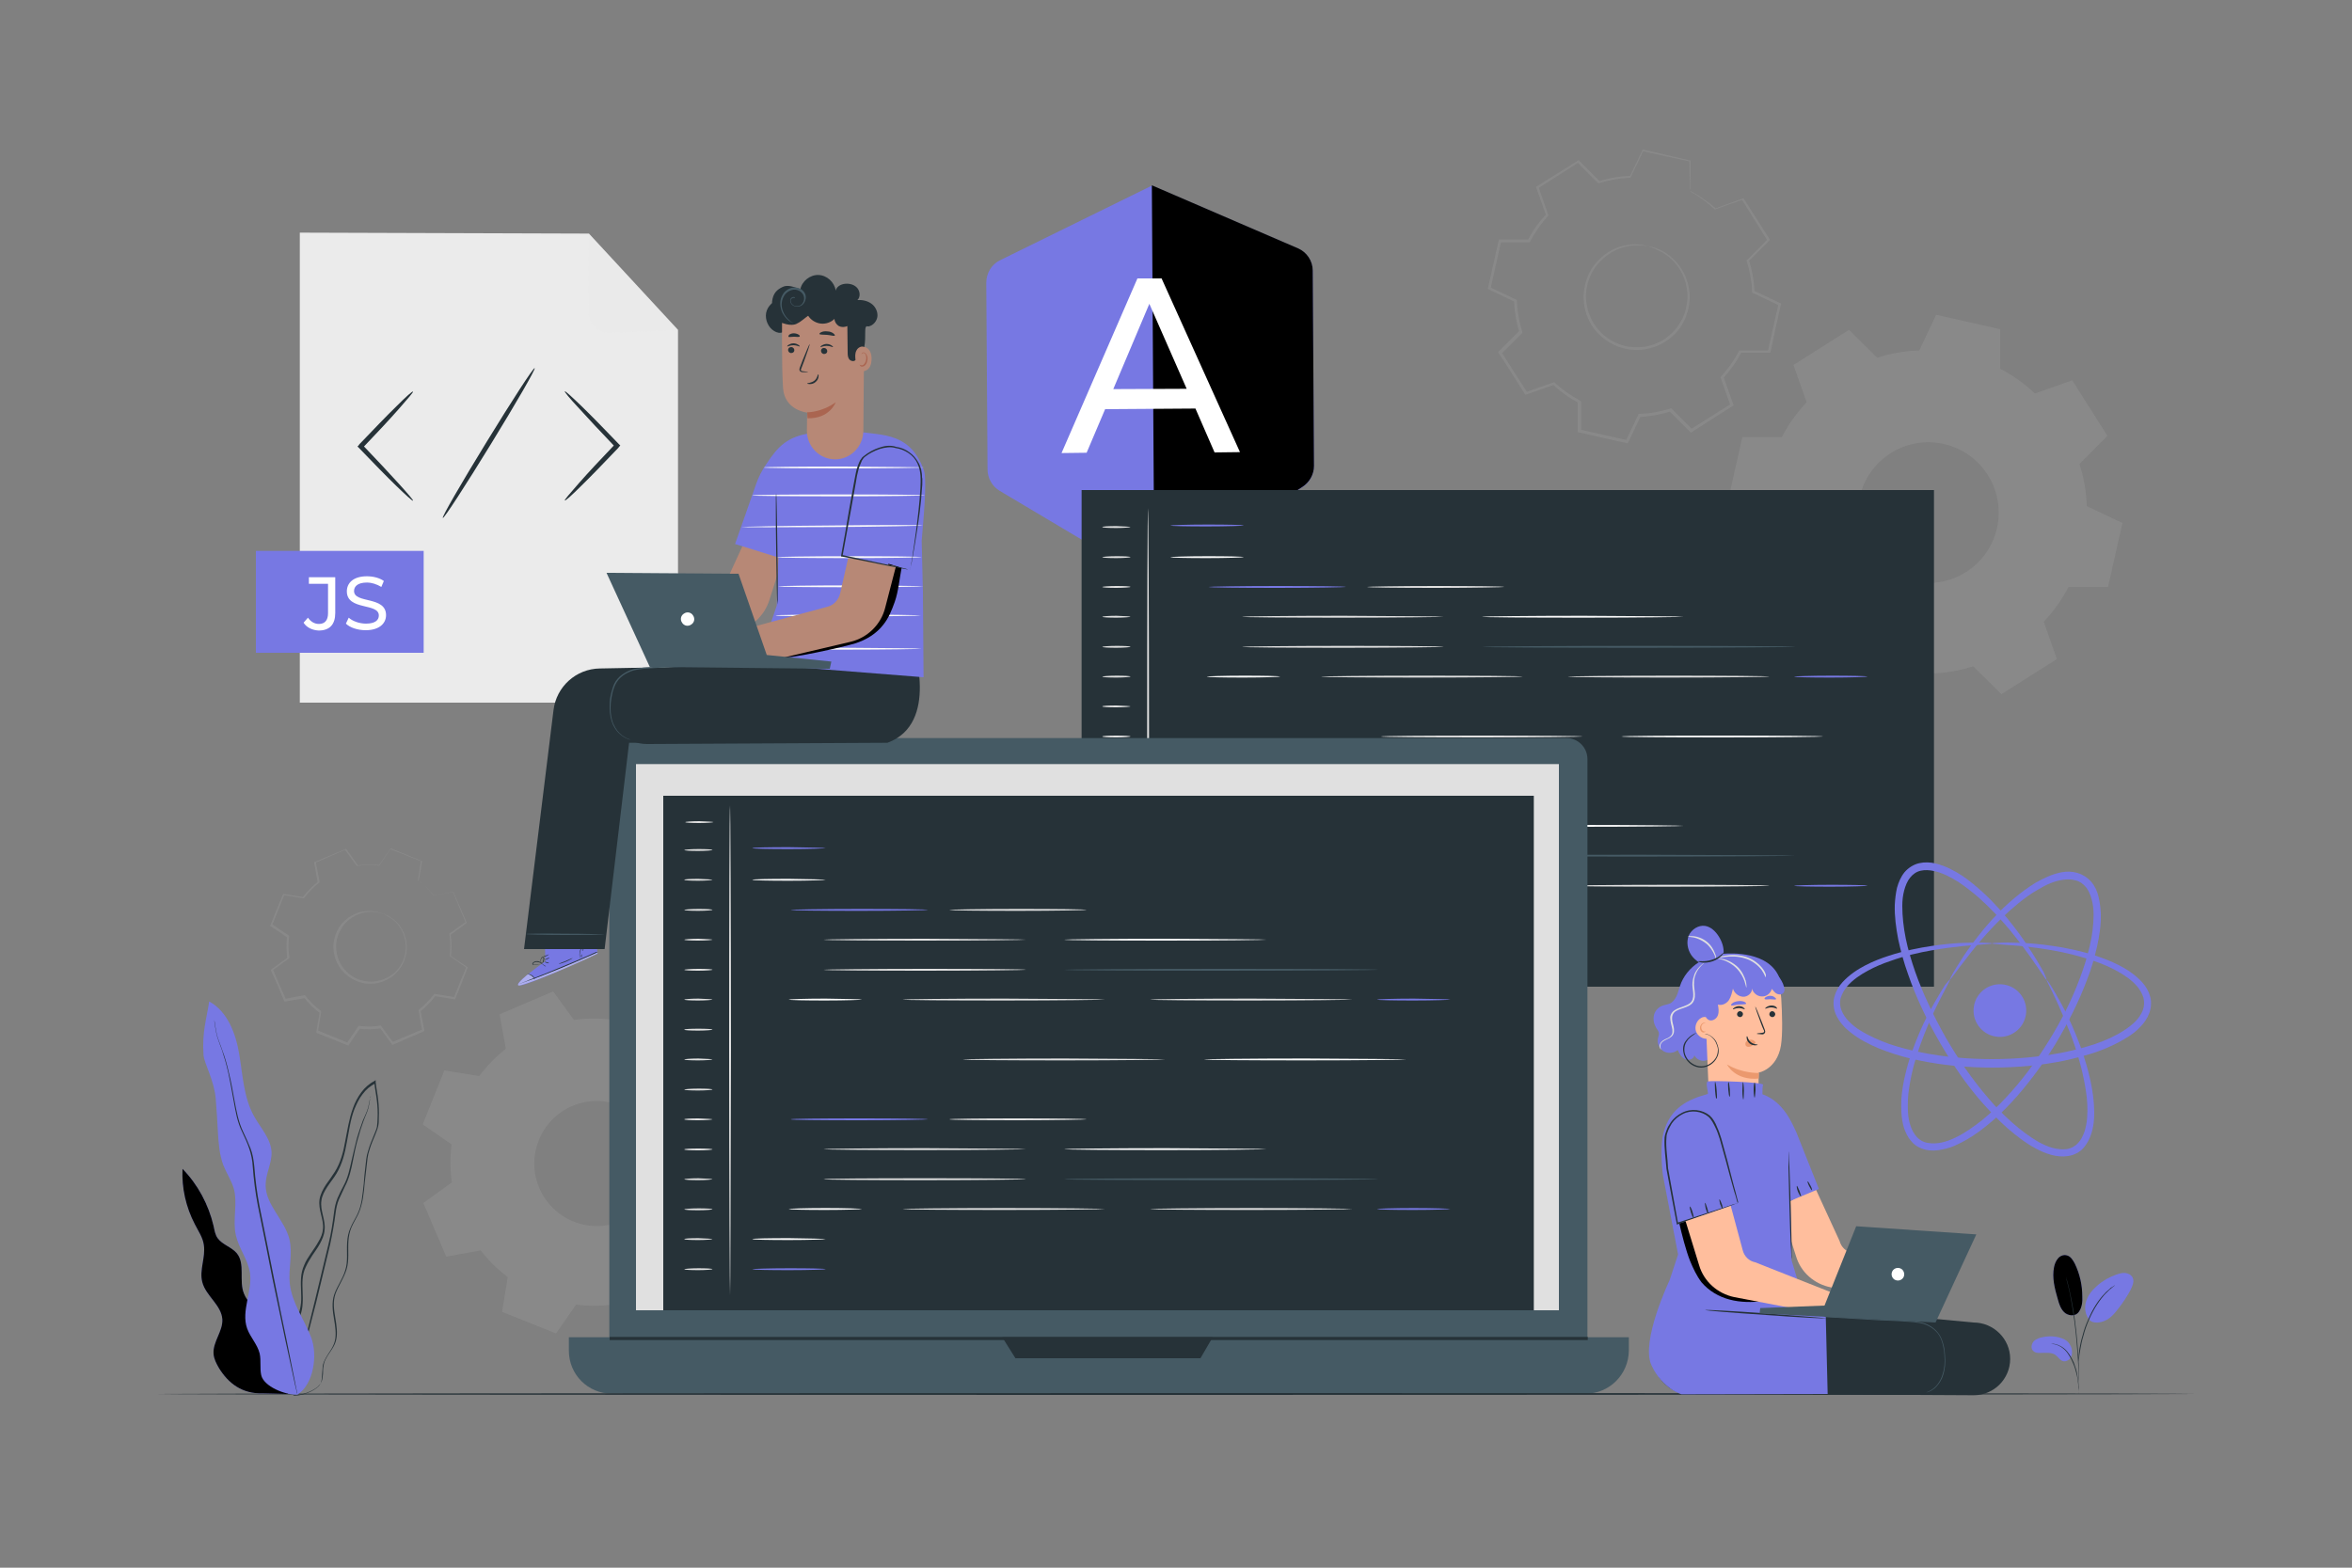 <svg xmlns="http://www.w3.org/2000/svg" viewBox="0 0 750 500"><rect x="0" y="0" width="750" height="500" fill="#808080" stroke="none"/><style>.st0{opacity:.1}.st1,.st2{fill:#e0e0e0}.st1{fill-rule:evenodd;clip-rule:evenodd}.st2{opacity:.1}.st7{fill:#263238}.st8{fill:#e0e0e0}.st9{fill:#7778e3}.st10{fill:#fff}.st12{fill:#e8505b}.st13{fill:#fafafa}.st14{fill:#455a64}.st15{fill:#ffbe9d}.st16{fill:#eb996e}.st19{fill:#b78876}.st21{fill:#aa6550}</style><g id="Background_Complete"><g class="st0"><path class="st1" d="M637.8 117.6c4.1 2.1 7.8 4.8 11.1 7.9l11.9-4.2L672 139l-8.9 9c1.4 4.3 2.2 8.8 2.3 13.4l11.4 5.4-4.6 20.4h-12.6c-2.1 4.1-4.8 7.8-7.9 11.1l4.2 11.9-17.7 11.2-9-8.9c-4.3 1.4-8.8 2.2-13.4 2.3l-5.4 11.4-20.4-4.6V209c-4.1-2.1-7.8-4.8-11.1-7.9l-11.9 4.2-11.2-17.7 8.9-9c-1.4-4.3-2.2-8.8-2.3-13.4l-11.4-5.4 4.6-20.4h12.6c2.1-4.1 4.8-7.8 7.9-11.1l-4.2-11.9 17.7-11.2 9 8.9c4.3-1.4 8.8-2.2 13.4-2.3l5.4-11.4 20.4 4.6v12.6zm-18 24c-12.1-2.7-24.1 4.9-26.8 17-2.7 12.1 4.9 24.1 17 26.8 12.1 2.7 24.1-4.9 26.8-17 2.7-12.1-4.9-24.1-17-26.8z"/></g><path class="st2" d="M525.5 78.5s1.5.1 3.9 1.2c2.4 1.1 5.7 3.5 7.8 7.9 1 2.2 1.7 4.8 1.6 7.6-.1 2.8-.9 5.9-2.6 8.6-.8 1.4-1.9 2.6-3.2 3.7-1.3 1.1-2.7 2-4.3 2.7-3.2 1.4-6.9 1.8-10.5 1-3.6-.8-6.8-2.8-9.1-5.4-1.2-1.3-2.1-2.8-2.7-4.3-.7-1.5-1.1-3.1-1.3-4.7-.4-3.2.2-6.3 1.3-8.9 1.1-2.6 2.9-4.7 4.7-6.2 3.7-3.1 7.8-3.8 10.4-3.8 2.6.1 4 .6 4 .6 0 .1-1.4-.3-4.1-.2-2.6.1-6.5.9-10 4-1.7 1.5-3.4 3.5-4.4 6-1 2.5-1.6 5.4-1.1 8.4.2 1.5.6 3 1.3 4.5.6 1.5 1.5 2.8 2.6 4.1 2.1 2.5 5.2 4.3 8.6 5.1 3.4.7 7 .4 10-1 1.5-.6 2.9-1.5 4.1-2.6 1.2-1 2.2-2.2 3-3.5 1.7-2.5 2.4-5.4 2.6-8.1.1-2.7-.5-5.2-1.4-7.3-1.9-4.2-5.1-6.7-7.4-7.8-2.3-1.2-3.8-1.5-3.8-1.6z"/><path class="st2" d="M538.8 60.8v-2.4c0-1.6-.1-4-.1-7l.1.1c-3.9-.8-8.9-2-15.1-3.3l.3-.1c-1.2 2.6-2.5 5.4-4 8.4l-.1.2h-.2c-3.1.1-6.5.7-9.8 1.7l-.2.1-.1-.1c-2.1-2-4.3-4.3-6.6-6.6h.4c-4.1 2.6-8.5 5.4-13 8.3l.2-.4c1 2.7 2 5.7 3.1 8.8l.1.2-.2.2c-2.1 2.3-4.1 5.1-5.7 8.2l-.1.2h-9.5l.4-.3c-1.1 4.7-2.2 9.8-3.4 15.1l-.2-.5c2.6 1.2 5.5 2.6 8.4 4l.2.1v.3c.1 3.1.7 6.5 1.7 9.8l.1.3-.2.2-6.6 6.6.1-.6c2.6 4.1 5.4 8.6 8.3 13l-.6-.2c2.8-1 5.8-2.1 8.8-3.1l.3-.1.2.2c2.3 2.1 5.1 4.1 8.1 5.7.1.2-.3-.4.3.4v9.3l-.4-.5c5.1 1.1 10.1 2.3 15.1 3.4l-.5.3c1.3-2.8 2.7-5.6 4-8.4l.1-.3h.3c3.4-.1 6.7-.7 9.8-1.7l.3-.1.2.2 6.6 6.6h-.7c4.5-2.8 8.8-5.6 13-8.2l-.2.5c-1.1-3-2.1-5.9-3.1-8.8l-.1-.2.2-.2c2.3-2.5 4.2-5.2 5.7-8.1l.1-.2h9.5l-.4.3c1.2-5.3 2.3-10.3 3.4-15.1l.2.4c-3-1.4-5.7-2.7-8.4-4l-.2-.1v-.2c-.1-3.6-.8-6.8-1.7-9.8l-.1-.2.1-.1 6.6-6.6v.3c-3.2-5.1-5.9-9.4-8.2-13.1l.3.1c-3.5 1.2-6.4 2.2-8.8 3.1h-.1l-.1-.1c-2.5-2.3-4.6-3.7-6-4.6-.7-.4-1.2-.7-1.6-1-.1-.2-.3-.3-.3-.3l.6.3c.4.2.9.5 1.6.9 1.4.9 3.6 2.2 6.1 4.5h-.2c2.4-.9 5.3-1.9 8.8-3.2l.2-.1.1.1c2.4 3.7 5.1 8 8.3 13l.1.2-.2.2c-2 2.1-4.2 4.2-6.6 6.6l.1-.3c1 3 1.6 6.4 1.8 10l-.2-.3c2.7 1.3 5.5 2.6 8.4 4l.3.1-.1.3c-1.1 4.8-2.2 9.8-3.3 15.1l-.1.3h-9.6l.4-.2c-1.5 3-3.5 5.8-5.8 8.3l.1-.4c1 2.9 2.1 5.8 3.1 8.8l.1.3-.3.2c-4.2 2.7-8.6 5.4-13 8.3l-.3.2-.3-.3-6.6-6.6.5.1c-3.2 1-6.6 1.6-10 1.8l.4-.3c-1.3 2.8-2.7 5.6-4 8.4l-.2.3-.4-.1c-5-1.1-10-2.2-15.1-3.4l-.4-.1v-9.7c.5.8.1.2.3.4-3.1-1.6-5.9-3.7-8.3-5.9l.5.1c-3 1.1-6 2.1-8.8 3.1l-.4.1-.2-.3c-2.8-4.5-5.6-8.9-8.3-13l-.2-.3.3-.3 6.6-6.6-.1.5c-1.1-3.4-1.6-6.8-1.7-10l.3.4c-2.9-1.4-5.8-2.8-8.4-4l-.3-.2.1-.3c1.2-5.2 2.3-10.3 3.4-15.1l.1-.3h9.6l-.4.2c1.6-3.2 3.7-6 5.9-8.3l-.1.4c-1.1-3.1-2.1-6.1-3.1-8.8l-.1-.3.3-.2c4.6-2.9 8.9-5.6 13.1-8.2l.2-.1.2.2 6.6 6.6-.3-.1c3.4-1.1 6.8-1.6 10-1.7l-.2.2c1.5-3 2.8-5.9 4-8.4l.1-.2h.2c6.1 1.4 11.2 2.6 15 3.5h.1v.1c0 3 0 5.3-.1 6.9V60c-.2.6-.2.8-.2.8z"/><path d="M133.3 280.9c1.9 1.4 3.5 3 4.9 4.8l6.3-1.2 4.2 9.7-5.2 3.8c.3 2.3.4 4.6.1 6.9l5.3 3.6-4 9.8-6.3-1c-1.4 1.9-3 3.5-4.8 4.9l1.2 6.3-9.7 4.2-3.8-5.2c-2.3.3-4.6.4-6.9.1l-3.6 5.3-9.8-4 1-6.3c-1.9-1.4-3.5-3-4.9-4.8L91 319l-4.2-9.7 5.2-3.8c-.3-2.3-.4-4.6-.1-6.9l-5.3-3.6 4-9.8 6.3 1c1.4-1.9 3-3.5 4.8-4.9l-1.2-6.3 9.7-4.2 3.8 5.2c2.3-.3 4.6-.4 6.9-.1l3.6-5.3 9.8 4-1 6.3zm-10.9 10.6c-5.8-2.3-12.4.5-14.8 6.3-2.3 5.8.5 12.4 6.3 14.8 5.8 2.3 12.4-.5 14.8-6.3 2.3-5.9-.5-12.5-6.3-14.8z" fill="none"/><path class="st2" d="M122.4 291.5s1 .2 2.5 1.3c1.5 1 3.5 3 4.4 6.2.4 1.6.6 3.4.2 5.3-.4 1.9-1.2 3.9-2.7 5.5-.7.8-1.6 1.6-2.6 2.2-1 .6-2.1 1.1-3.2 1.4-2.3.6-4.9.5-7.3-.5-2.3-1-4.3-2.6-5.6-4.7-.6-1-1.1-2.1-1.4-3.2-.3-1.1-.4-2.2-.4-3.3.1-2.2.8-4.2 1.8-5.9 1-1.6 2.5-2.9 3.9-3.7 2.9-1.7 5.7-1.7 7.5-1.4 2 .3 2.9.8 2.9.8 0 .1-.9-.4-2.7-.6-1.7-.2-4.5-.1-7.2 1.6-1.3.8-2.7 2-3.6 3.6-1 1.6-1.7 3.5-1.7 5.6 0 1 .1 2.1.4 3.2.3 1.1.7 2.1 1.3 3 1.2 1.9 3 3.5 5.3 4.4 2.2.9 4.7 1 6.9.4 1.1-.3 2.1-.7 3.1-1.3.9-.6 1.8-1.2 2.4-2 1.4-1.5 2.2-3.4 2.6-5.2.4-1.8.2-3.6-.2-5.1-.8-3.1-2.7-5.1-4.1-6.1-1.6-1.1-2.6-1.4-2.5-1.5z"/><path class="st2" d="M133.3 280.9v-.4c0-.3.1-.7.2-1.2.2-1.1.4-2.7.7-4.7l.1.1c-2.5-1-5.8-2.3-9.9-3.9l.2-.1c-1.1 1.6-2.3 3.4-3.6 5.3l-.1.1h-.1c-2.1-.3-4.5-.3-6.9.1h-.1l-.1-.1c-1.2-1.6-2.4-3.4-3.8-5.2l.3.1c-3.1 1.3-6.3 2.7-9.7 4.2l.2-.3c.4 2 .8 4.1 1.2 6.3v.2l-.1.1c-1.7 1.3-3.3 3-4.8 4.9l-.1.1h-.2c-2-.3-4.1-.7-6.3-1l.3-.2c-1.2 3.1-2.6 6.4-3.9 9.8l-.1-.4c1.6 1.1 3.4 2.4 5.3 3.6l.2.1v.2c-.3 2.1-.3 4.5.1 6.8v.2l-.2.1c-1.6 1.2-3.4 2.5-5.2 3.8l.1-.4c1.3 3.1 2.7 6.4 4.2 9.7l-.4-.2c2-.4 4.1-.8 6.3-1.2h.2l.1.2c1.3 1.7 3 3.4 4.9 4.8.1.1-.1-.3.1.3v.3l-.1.4-.1.8-.3 1.6c-.2 1.1-.3 2.1-.5 3.2l-.2-.4c3.3 1.3 6.6 2.7 9.8 4l-.4.1c1.2-1.8 2.4-3.5 3.6-5.3l.1-.2h.2c2.3.3 4.6.3 6.8-.1h.2l.1.2c1.3 1.8 2.5 3.5 3.8 5.2l-.4-.1c3.3-1.4 6.6-2.8 9.8-4.1l-.2.3c-.4-2.1-.8-4.2-1.1-6.3v-.2l.1-.1c1.8-1.4 3.4-3.1 4.8-4.9l.1-.1h.2c2.2.4 4.3.7 6.3 1l-.3.2c1.4-3.5 2.7-6.7 4-9.8l.1.3c-1.8-1.3-3.6-2.5-5.3-3.7l-.1-.1v-.1c.3-2.4.2-4.7-.1-6.9v-.1l.1-.1c1.9-1.4 3.6-2.6 5.2-3.7l-.1.2c-1.6-3.8-3-7-4.1-9.8l.2.1c-2.5.4-4.6.8-6.3 1.1h-.1c-1.4-1.8-2.7-3-3.6-3.8-.4-.4-.7-.6-1-.8-.2 0-.3-.1-.3-.1s.1.1.4.2c.2.2.6.4 1 .8.9.7 2.2 1.9 3.6 3.7h-.1c1.7-.3 3.8-.7 6.3-1.2h.1v.1c1.2 2.7 2.6 6 4.2 9.7l.1.1-.1.1c-1.6 1.2-3.3 2.4-5.2 3.8l.1-.2c.3 2.2.4 4.5.1 7l-.1-.2c1.7 1.2 3.4 2.4 5.3 3.6l.2.1-.1.2c-1.2 3.1-2.5 6.4-3.9 9.8l-.1.2h-.2c-2.1-.3-4.2-.7-6.3-1l.3-.1c-1.4 1.8-3 3.5-4.9 5l.1-.3 1.2 6.3v.2l-.3.2c-3.2 1.4-6.4 2.7-9.7 4.2l-.2.1-.1-.2c-1.2-1.7-2.5-3.4-3.8-5.2l.3.1c-2.3.3-4.6.4-7 .1l.3-.1c-1.2 1.7-2.4 3.5-3.6 5.3l-.1.2-.2-.1c-3.2-1.3-6.5-2.6-9.8-3.9l-.2-.1v-.3c.2-1 .3-2.1.5-3.2l.3-1.6.1-.8.1-.4v-.3c.3.6.1.2.1.3-1.9-1.4-3.6-3.1-5-4.9l.3.1c-2.2.4-4.3.8-6.3 1.1h-.3l-.1-.2c-1.4-3.4-2.8-6.7-4.2-9.7l-.1-.2.2-.1c1.8-1.3 3.6-2.6 5.2-3.8l-.1.3c-.3-2.4-.3-4.8-.1-7l.1.3c-1.8-1.3-3.6-2.5-5.3-3.6l-.2-.1.1-.2c1.4-3.4 2.7-6.7 4-9.8l.1-.2h.2c2.2.4 4.4.7 6.3 1l-.3.1c1.5-2 3.2-3.7 4.9-5l-.1.3c-.4-2.2-.8-4.4-1.1-6.3v-.2l.2-.1c3.4-1.5 6.7-2.8 9.8-4.1l.2-.1.1.2c1.3 1.8 2.6 3.6 3.7 5.2l-.2-.1c2.4-.3 4.8-.3 7-.1l-.2.1c1.3-1.9 2.6-3.7 3.7-5.3l.1-.1h.1c4 1.6 7.3 3 9.8 4h.1v.1c-.3 2-.6 3.6-.8 4.7-.1.5-.2.9-.2 1.2l-.3.3z"/><g class="st0"><path class="st1" d="M216.9 334.1c3.3 2.5 6.2 5.3 8.6 8.5l11-2 7.3 17.1-9.1 6.6c.6 4 .6 8 .1 12.1l9.2 6.4-6.9 17.2-11.1-1.8c-2.5 3.3-5.3 6.2-8.5 8.6l2 11-17.1 7.3-6.6-9.1c-4 .6-8 .6-12.1.1l-6.4 9.2-17.2-6.9 1.8-11.1c-3.3-2.5-6.2-5.3-8.6-8.5l-11 2-7.3-17.1 9.1-6.6c-.6-4-.6-8-.1-12.1l-9.2-6.4 6.9-17.2 11.1 1.8c2.5-3.3 5.3-6.2 8.5-8.7l-2-11 17.1-7.3 6.6 9.1c4-.6 8-.6 12.1-.1l6.4-9.2 17.2 6.9-1.8 11.2zm-19.2 18.5c-10.2-4.1-21.8.8-25.9 11.1-4.1 10.2.9 21.8 11.1 25.9 10.2 4.1 21.8-.8 25.9-11.1 4.1-10.2-.9-21.8-11.1-25.9z"/></g></g><g id="JavaScript"><path fill="#ebebeb" d="M216.2 224.1H95.6V74.2l92.2.3 28.4 30.7z"/><path class="st7" d="M131.7 159.7c-.2.1-2.2-1.7-5.3-4.7-3.1-3-7.3-7.3-11.9-12.1l-.5-.5.5-.5v-.1c4.6-4.8 8.8-9.2 11.9-12.2 3.1-3.1 5.1-4.9 5.3-4.7.2.1-1.6 2.2-4.5 5.5s-7 7.7-11.6 12.5v.1-1.1c4.6 4.8 8.7 9.2 11.6 12.4 2.9 3.2 4.7 5.3 4.5 5.4zm48.4-34.9c.2-.1 2.2 1.7 5.3 4.7 3.1 3 7.3 7.3 11.9 12.1l.5.5-.5.5v.1c-4.6 4.8-8.8 9.2-11.9 12.2-3.1 3.1-5.1 4.9-5.3 4.7-.2-.1 1.6-2.2 4.5-5.5s7-7.7 11.6-12.5v-.1 1.1c-4.6-4.8-8.7-9.2-11.6-12.4-3-3.2-4.7-5.3-4.5-5.4zm-38.9 40.4c-.4-.2 5.9-11.1 14-24.3 8.1-13.2 14.9-23.7 15.3-23.5.4.2-5.9 11.1-14 24.3-8.1 13.2-14.9 23.7-15.3 23.5z"/><g class="st0"><path class="st8" d="M187.8 74.5l-.1 25.1c0 3.7 3 6.6 6.6 6.5l21.8-.8-28.3-30.8z"/></g><path class="st9" d="M81.6 175.7h53.5v32.5H81.6z"/><path class="st10" d="M96.8 198.6l1.4-1.6c.9 1.3 2.1 2 3.5 2 1.9 0 2.9-1.2 2.9-3.4v-9.4h-6.1v-2.1h8.4v11.4c0 3.7-1.8 5.6-5.3 5.6-1.9-.1-3.8-.9-4.8-2.5zm13.5.3l.9-1.9c1.2 1.1 3.4 1.9 5.5 1.9 2.9 0 4.1-1.1 4.1-2.6 0-4.1-10.2-1.5-10.2-7.7 0-2.6 2-4.8 6.4-4.8 2 0 4 .5 5.4 1.5l-.8 1.9c-1.5-.9-3.1-1.4-4.6-1.4-2.9 0-4.1 1.2-4.1 2.7 0 4.1 10.2 1.5 10.2 7.7 0 2.6-2.1 4.8-6.5 4.8-2.5 0-5-.8-6.3-2.1z"/></g><g id="Angular"><path class="st9" d="M318.9 83c-2.7 1.3-4.4 4.1-4.4 7.2l.4 59.5c0 2.8 1.5 5.4 3.8 6.8l49.4 29.4 47.3-30.6c2.3-1.5 3.6-4 3.6-6.7l-.4-62.1c0-3.2-1.9-6-4.7-7.2l-46.6-20.1L318.9 83z"/><path d="M367.3 59.1l.8 126.8 47.2-30.6c2.3-1.5 3.7-4 3.7-6.7l-.4-62.3c0-3.1-1.9-5.9-4.7-7.1l-46.6-20.1z"/><path class="st10" d="M381.2 130.3l-28.8.2-5.9 13.9-8 .1 24.2-55.7h7.7l25 55.4-8.1.1-6.1-14zm-2.8-6.3l-11.9-27.1-11.5 27.2 23.4-.1z"/></g><g id="Screen"><path class="st7" d="M344.9 156.3h271.8v158.4H344.9z"/><path class="st8" d="M366.1 306.7c-.1 0-.3-32.4-.3-72.3 0-40 .1-72.3.3-72.3.1 0 .3 32.4.3 72.3s-.1 72.3-.3 72.3zm-5.6-138.6c0 .1-2 .3-4.5.3s-4.5-.1-4.5-.3 2-.3 4.5-.3c2.5.1 4.5.2 4.5.3zm0 9.6c0 .1-2 .3-4.5.3s-4.5-.1-4.5-.3c0-.1 2-.3 4.5-.3s4.5.1 4.5.3zm0 9.5c0 .1-2 .3-4.5.3s-4.5-.1-4.5-.3c0-.1 2-.3 4.5-.3s4.5.1 4.5.3zm0 9.5c0 .1-2 .3-4.5.3s-4.5-.1-4.5-.3c0-.1 2-.3 4.5-.3 2.5.1 4.5.2 4.5.3zm0 9.6c0 .1-2 .3-4.5.3s-4.5-.1-4.5-.3c0-.1 2-.3 4.5-.3s4.5.1 4.5.3zm0 9.5c0 .1-2 .3-4.5.3s-4.5-.1-4.5-.3c0-.1 2-.3 4.5-.3s4.5.1 4.5.3zm0 9.5c0 .1-2 .3-4.5.3s-4.5-.1-4.5-.3 2-.3 4.5-.3c2.5.1 4.5.2 4.5.3zm0 9.6c0 .1-2 .3-4.5.3s-4.5-.1-4.5-.3 2-.3 4.5-.3 4.5.1 4.5.3zm0 9.5c0 .1-2 .3-4.5.3s-4.5-.1-4.5-.3 2-.3 4.5-.3 4.5.1 4.5.3zm0 9.5c0 .1-2 .3-4.5.3s-4.5-.1-4.5-.3 2-.3 4.5-.3c2.5.1 4.5.2 4.5.3zm0 9.6c0 .1-2 .3-4.5.3s-4.5-.1-4.5-.3c0-.1 2-.3 4.5-.3s4.5.1 4.5.3zm0 9.5c0 .1-2 .3-4.5.3s-4.5-.1-4.5-.3c0-.1 2-.3 4.5-.3s4.5.1 4.5.3zm0 9.5c0 .1-2 .3-4.5.3s-4.5-.1-4.5-.3c0-.1 2-.3 4.5-.3 2.5.1 4.5.2 4.5.3zm0 9.6c0 .1-2 .3-4.5.3s-4.5-.1-4.5-.3c0-.1 2-.3 4.5-.3s4.5.1 4.5.3zm0 9.5c0 .1-2 .3-4.5.3s-4.5-.1-4.5-.3c0-.1 2-.3 4.5-.3s4.5.1 4.5.3z"/><path class="st9" d="M396.6 167.6c0 .1-5.2.3-11.7.3-6.5 0-11.7-.1-11.7-.3 0-.1 5.2-.3 11.7-.3 6.5 0 11.7.1 11.7.3z"/><path class="st12" d="M396.6 301.6c0 .1-5.2.3-11.7.3-6.5 0-11.7-.1-11.7-.3 0-.1 5.2-.3 11.7-.3 6.5 0 11.7.1 11.7.3z"/><path class="st9" d="M429.2 187.2c0 .1-9.8.3-21.9.3-12.1 0-21.9-.1-21.9-.3 0-.1 9.8-.3 21.9-.3 12.1 0 21.9.1 21.9.3z"/><path class="st8" d="M479.7 187.2c0 .1-9.8.3-21.9.3-12.1 0-21.9-.1-21.9-.3 0-.1 9.8-.3 21.9-.3 12.1 0 21.9.1 21.9.3zm-19.3 9.5c0 .1-14.4.3-32.2.3-17.8 0-32.2-.1-32.2-.3 0-.1 14.4-.3 32.2-.3 17.8.1 32.2.2 32.2.3zm0 9.6c0 .1-14.4.3-32.2.3-17.8 0-32.2-.1-32.2-.3 0-.1 14.4-.3 32.2-.3 17.8 0 32.2.1 32.2.3zm44.3 28.6c0 .1-14.4.3-32.2.3-17.8 0-32.2-.1-32.2-.3s14.4-.3 32.2-.3c17.8 0 32.2.1 32.2.3zm-19.1-19.1c0 .1-14.4.3-32.2.3-17.8 0-32.2-.1-32.2-.3 0-.1 14.4-.3 32.2-.3 17.8 0 32.2.1 32.2.3zm78.7 0c0 .1-14.4.3-32.2.3-17.8 0-32.2-.1-32.2-.3 0-.1 14.4-.3 32.2-.3 17.8 0 32.2.1 32.2.3z"/><path class="st13" d="M536.9 196.7c0 .1-14.4.3-32.2.3-17.8 0-32.2-.1-32.2-.3 0-.1 14.4-.3 32.2-.3 17.8.1 32.2.2 32.2.3zm44.5 38.2c0 .1-14.4.3-32.2.3-17.8 0-32.2-.1-32.2-.3s14.4-.3 32.2-.3c17.8 0 32.2.1 32.2.3z"/><path class="st14" d="M572.6 206.3c0 .1-22.4.3-50 .3s-50-.1-50-.3c0-.1 22.4-.3 50-.3s50 .1 50 .3z"/><path class="st13" d="M396.6 177.7c0 .1-5.2.3-11.7.3-6.5 0-11.7-.1-11.7-.3 0-.1 5.2-.3 11.7-.3 6.5 0 11.7.1 11.7.3zm0 114.4c0 .1-5.2.3-11.7.3-6.5 0-11.7-.1-11.7-.3 0-.1 5.2-.3 11.7-.3 6.5 0 11.7.1 11.7.3zm11.6-76.3c0 .1-5.2.3-11.7.3-6.5 0-11.7-.1-11.7-.3 0-.1 5.2-.3 11.7-.3 6.5 0 11.7.1 11.7.3z"/><path class="st9" d="M595.5 215.8c0 .1-5.2.3-11.7.3-6.5 0-11.7-.1-11.7-.3 0-.1 5.2-.3 11.7-.3 6.4 0 11.7.1 11.7.3z"/><path class="st12" d="M429.2 253.9c0 .1-9.8.3-21.9.3-12.1 0-21.9-.1-21.9-.3 0-.1 9.8-.3 21.9-.3 12.1 0 21.9.1 21.9.3z"/><path class="st8" d="M479.7 253.9c0 .1-9.8.3-21.9.3-12.1 0-21.9-.1-21.9-.3 0-.1 9.8-.3 21.9-.3 12.1 0 21.9.1 21.9.3zm-19.3 9.5c0 .1-14.4.3-32.2.3-17.8 0-32.2-.1-32.2-.3s14.4-.3 32.2-.3c17.8 0 32.2.2 32.2.3zm0 9.5c0 .1-14.4.3-32.2.3-17.8 0-32.2-.1-32.2-.3 0-.1 14.4-.3 32.2-.3 17.8.1 32.2.2 32.2.3zm25.2 9.6c0 .1-14.4.3-32.2.3-17.8 0-32.2-.1-32.2-.3 0-.1 14.4-.3 32.2-.3 17.8 0 32.2.1 32.2.3zm78.7 0c0 .1-14.4.3-32.2.3-17.8 0-32.2-.1-32.2-.3 0-.1 14.4-.3 32.2-.3 17.8 0 32.2.1 32.2.3z"/><path class="st13" d="M536.9 263.4c0 .1-14.4.3-32.2.3-17.8 0-32.2-.1-32.2-.3s14.4-.3 32.2-.3c17.8 0 32.2.2 32.2.3z"/><path class="st14" d="M572.6 272.9c0 .1-22.4.3-50 .3s-50-.1-50-.3c0-.1 22.4-.3 50-.3 27.6.1 50 .2 50 .3z"/><path class="st13" d="M408.2 282.5c0 .1-5.2.3-11.7.3-6.5 0-11.7-.1-11.7-.3 0-.1 5.2-.3 11.7-.3 6.5 0 11.7.1 11.7.3z"/><path class="st9" d="M595.5 282.5c0 .1-5.2.3-11.7.3-6.5 0-11.7-.1-11.7-.3 0-.1 5.2-.3 11.7-.3 6.4 0 11.7.1 11.7.3z"/></g><g id="React"><path class="st9" d="M652.6 312.5c-.2.1-1.9-2.7-5.3-7.5-1.7-2.4-3.9-5.3-6.5-8.5-2.7-3.2-5.9-6.7-9.8-10.2-2-1.7-4.1-3.4-6.5-5-2.4-1.5-5-2.9-7.8-3.5-1.4-.3-2.9-.4-4.2-.1-1.4.3-2.5 1.1-3.4 2.2-.9 1.1-1.5 2.6-1.9 4.1-.4 1.5-.6 3.2-.6 4.9 0 3.4.4 6.9 1.1 10.4.7 3.5 1.8 7.1 3 10.6 2.5 7.1 5.9 14.2 9.8 21.1 4 6.9 8.5 13.4 13.4 19.1 2.4 2.9 5 5.5 7.7 7.9 2.7 2.4 5.5 4.5 8.4 6.2 1.5.8 3 1.5 4.5 1.9 1.5.4 3.1.6 4.5.4 1.4-.2 2.7-.9 3.6-1.9 1-1 1.6-2.3 2.1-3.7.9-2.8 1-5.7.9-8.5-.1-2.8-.6-5.5-1.1-8.1-1-5.1-2.5-9.7-3.9-13.6-1.5-3.9-2.9-7.2-4.1-9.9-2.4-5.3-4-8.2-3.9-8.3.1 0 .6.6 1.4 1.9.8 1.3 2 3.3 3.4 5.9 1.4 2.6 3 5.9 4.6 9.8 1.6 3.9 3.2 8.5 4.4 13.7.6 2.6 1.1 5.4 1.3 8.4.2 2.9.2 6.1-.8 9.3-.5 1.6-1.3 3.2-2.5 4.6-1.2 1.4-3 2.3-4.9 2.6-1.9.3-3.7.1-5.5-.4-1.8-.5-3.4-1.2-5-2.1-3.2-1.7-6.1-4-8.9-6.4-2.8-2.5-5.4-5.2-8-8.1-5.1-5.8-9.6-12.4-13.7-19.5s-7.5-14.3-10-21.6c-1.3-3.6-2.3-7.3-3.1-11-.7-3.7-1.2-7.3-1.1-11 .1-1.8.3-3.6.7-5.4.5-1.8 1.2-3.5 2.4-5 1.2-1.4 2.9-2.5 4.7-2.9 1.8-.4 3.6-.3 5.2.1 3.3.8 6 2.3 8.5 3.9 2.5 1.7 4.6 3.5 6.6 5.3 3.9 3.6 7.1 7.3 9.7 10.7 2.6 3.3 4.6 6.4 6.2 8.9 1.6 2.5 2.7 4.5 3.5 5.9.7 1.6 1 2.3.9 2.4z"/><path class="st9" d="M621.8 312.4c.2.1-1.4 2.8-4 8-1.3 2.6-2.7 5.7-4.2 9.5s-3 8.1-4.1 13.1c-.5 2.5-1 5.1-1.1 7.8-.1 2.7-.1 5.6.8 8.2.4 1.3 1.1 2.6 2 3.6.9 1 2.1 1.7 3.5 1.9 1.4.3 2.9.2 4.4-.1 1.5-.3 3-.9 4.5-1.6 2.9-1.4 5.7-3.4 8.4-5.5 2.7-2.2 5.3-4.7 7.7-7.3 5-5.3 9.5-11.4 13.6-18s7.5-13.4 10-20.2c1.3-3.4 2.3-6.8 3.1-10.2.8-3.4 1.2-6.8 1.2-10 0-1.6-.2-3.2-.6-4.7-.4-1.5-1-2.9-1.8-3.9-.9-1.1-2-1.9-3.3-2.2-1.3-.4-2.7-.4-4.1-.2-2.8.4-5.4 1.6-7.7 3-2.4 1.3-4.5 2.9-6.5 4.5-3.9 3.2-7.2 6.5-9.9 9.5s-4.9 5.7-6.6 8c-3.4 4.3-5.1 6.9-5.3 6.8-.1 0 .3-.8 1-2.1.8-1.3 1.9-3.2 3.5-5.6 1.6-2.4 3.7-5.2 6.3-8.4 2.6-3.1 5.8-6.6 9.8-9.9 2-1.7 4.2-3.3 6.6-4.8 2.5-1.4 5.2-2.8 8.4-3.4 1.6-.3 3.3-.3 5 .2 1.7.5 3.3 1.5 4.5 2.9 1.2 1.4 1.9 3.1 2.3 4.8.4 1.7.6 3.5.7 5.2.1 3.5-.4 7.1-1.2 10.6-.8 3.5-1.8 7.1-3.2 10.6-2.6 7-6.1 13.9-10.2 20.7-4.2 6.7-8.8 12.9-13.9 18.4-2.5 2.7-5.2 5.3-8 7.5-2.8 2.3-5.8 4.3-9 5.8-1.6.8-3.3 1.4-5 1.7-1.7.4-3.6.5-5.3.1-1.8-.4-3.5-1.3-4.6-2.7-1.2-1.3-1.9-2.9-2.4-4.4-.9-3.1-.9-6.2-.8-9 .2-2.9.7-5.6 1.3-8.1 1.2-5.1 2.9-9.4 4.5-13.2 1.6-3.8 3.3-6.9 4.7-9.4 1.4-2.5 2.6-4.4 3.4-5.7 1-1.2 1.5-1.8 1.6-1.8z"/><path class="st9" d="M635.2 300.9c0 .2-3.2.3-8.9.8-2.8.3-6.3.7-10.3 1.4-4 .7-8.5 1.7-13.2 3.4-2.4.8-4.8 1.8-7.2 3.1-2.4 1.3-4.8 2.9-6.6 5-.9 1.1-1.6 2.3-2 3.6-.4 1.3-.3 2.7.2 4 .5 1.3 1.3 2.5 2.4 3.6 1.1 1.1 2.3 2.1 3.7 2.9 2.7 1.7 5.9 3.1 9.2 4.3 3.3 1.1 6.8 2 10.3 2.7 7.1 1.4 14.7 2.1 22.4 2.1 7.7 0 15.3-.7 22.5-2.1 3.6-.7 7-1.6 10.3-2.7 3.3-1.1 6.4-2.5 9.2-4.3 1.4-.9 2.6-1.8 3.7-2.9 1.1-1.1 1.9-2.3 2.4-3.6.5-1.3.5-2.7.2-4-.4-1.3-1.1-2.5-2-3.6-1.8-2.1-4.2-3.7-6.6-5-2.4-1.3-4.8-2.3-7.2-3.1-4.8-1.7-9.3-2.7-13.2-3.4-4-.7-7.5-1.1-10.3-1.4-5.8-.5-9-.6-9-.8 0-.1.8-.2 2.3-.2 1.5-.1 3.7-.1 6.6 0 2.9.1 6.4.4 10.5 1s8.7 1.5 13.6 3.1c2.5.8 5 1.8 7.6 3.1 2.5 1.3 5.1 3 7.3 5.4 1.1 1.2 2 2.7 2.5 4.4.5 1.7.4 3.6-.2 5.3-.6 1.7-1.6 3.2-2.9 4.5-1.2 1.3-2.6 2.4-4.1 3.3-3 1.9-6.2 3.4-9.6 4.6-3.4 1.2-7 2.1-10.6 2.9-7.3 1.5-15.1 2.2-22.9 2.2-7.9 0-15.6-.7-22.9-2.2-3.7-.7-7.2-1.7-10.6-2.9-3.4-1.2-6.7-2.7-9.6-4.6-1.5-1-2.9-2.1-4.1-3.3-1.2-1.3-2.3-2.8-2.9-4.5-.6-1.7-.7-3.6-.2-5.3.5-1.7 1.4-3.2 2.5-4.4 2.2-2.4 4.8-4.1 7.3-5.4 2.5-1.3 5.1-2.3 7.6-3.1 4.9-1.6 9.6-2.5 13.6-3.1 4.1-.6 7.6-.9 10.5-1 2.9-.1 5.1-.1 6.6 0 1.3 0 2.1.1 2.1.2z"/><circle transform="rotate(-80.758 637.718 322.296)" class="st9" cx="637.7" cy="322.3" r="8.4"/></g><g id="Device"><path class="st14" d="M491.7 441.8H208.9c-8 0-14.6-6.5-14.6-14.6v-184c0-4.3 3.5-7.8 7.8-7.8h297.4c3.7 0 6.7 3 6.7 6.7v185c.1 8.1-6.4 14.7-14.5 14.7z"/><path class="st14" d="M505.6 444.5H195.1c-7.6 0-13.7-6.1-13.7-13.7v-4.3h338v4.3c-.1 7.6-6.2 13.7-13.8 13.7z"/><path class="st8" d="M202.8 243.7h294.3v174.2H202.8z"/><path class="st7" d="M319.6 426.5l4.2 6.7h59l3.9-6.7z"/><path class="st7" d="M194.4 426.4h311.9v1H194.4zm17.1-172.6h277.6v164.1H211.5z"/><path class="st8" d="M232.8 413.1c-.1 0-.3-35-.3-78.1 0-43.1.1-78.1.3-78.1.1 0 .3 34.9.3 78.1-.1 43.1-.2 78.1-.3 78.1zm-5.6-142c0 .1-2 .3-4.5.3s-4.5-.1-4.5-.3c0-.1 2-.3 4.5-.3s4.5.1 4.5.3zm.3-8.9c0 .1-2 .3-4.5.3s-4.5-.1-4.5-.3c0-.1 2-.3 4.5-.3 2.5.1 4.5.2 4.5.3zm-.3 18.4c0 .1-2 .3-4.5.3s-4.5-.1-4.5-.3 2-.3 4.5-.3c2.5.1 4.5.2 4.5.3zm0 9.6c0 .1-2 .3-4.5.3s-4.5-.1-4.5-.3c0-.1 2-.3 4.5-.3s4.5.1 4.5.3zm0 9.5c0 .1-2 .3-4.5.3s-4.5-.1-4.5-.3c0-.1 2-.3 4.5-.3 2.5.1 4.5.2 4.5.3zm0 9.6c0 .1-2 .3-4.5.3s-4.5-.1-4.5-.3c0-.1 2-.3 4.5-.3s4.5.1 4.5.3zm0 9.5c0 .1-2 .3-4.5.3s-4.5-.1-4.5-.3c0-.1 2-.3 4.5-.3 2.5.1 4.5.2 4.5.3zm0 9.6c0 .1-2 .3-4.5.3s-4.5-.1-4.5-.3 2-.3 4.5-.3 4.5.1 4.5.3zm0 9.5c0 .1-2 .3-4.5.3s-4.5-.1-4.5-.3c0-.1 2-.3 4.5-.3 2.5.1 4.5.2 4.5.3zm0 9.6c0 .1-2 .3-4.5.3s-4.5-.1-4.5-.3c0-.1 2-.3 4.5-.3s4.5.1 4.5.3zm0 9.5c0 .1-2 .3-4.5.3s-4.5-.1-4.5-.3 2-.3 4.5-.3c2.5.1 4.5.2 4.5.3zm0 9.6c0 .1-2 .3-4.5.3s-4.5-.1-4.5-.3 2-.3 4.5-.3 4.5.1 4.5.3zm0 9.5c0 .1-2 .3-4.5.3s-4.5-.1-4.5-.3c0-.1 2-.3 4.5-.3 2.5.1 4.5.2 4.5.3zm0 9.6c0 .1-2 .3-4.5.3s-4.5-.1-4.5-.3c0-.1 2-.3 4.5-.3s4.5.1 4.5.3zm0 9.5c0 .1-2 .3-4.5.3s-4.5-.1-4.5-.3 2-.3 4.5-.3c2.5.1 4.5.2 4.5.3zm0 9.6c0 .1-2 .3-4.5.3s-4.5-.1-4.5-.3c0-.1 2-.3 4.5-.3s4.5.1 4.5.3z"/><path class="st9" d="M263.3 270.5c0 .1-5.2.3-11.7.3-6.5 0-11.7-.1-11.7-.3s5.2-.3 11.7-.3c6.5.1 11.7.2 11.7.3zm0 134.3c0 .1-5.2.3-11.7.3-6.5 0-11.7-.1-11.7-.3 0-.1 5.2-.3 11.7-.3 6.5 0 11.7.1 11.7.3zm32.6-114.6c0 .1-9.8.3-21.9.3-12.1 0-21.9-.1-21.9-.3 0-.1 9.8-.3 21.9-.3 12.1 0 21.9.1 21.9.3z"/><path class="st8" d="M346.5 290.2c0 .1-9.8.3-21.9.3-12.1 0-21.9-.1-21.9-.3 0-.1 9.8-.3 21.9-.3 12.1 0 21.9.1 21.9.3zm-19.3 9.5c0 .1-14.4.3-32.3.3-17.8 0-32.3-.1-32.3-.3 0-.1 14.4-.3 32.3-.3 17.8.1 32.3.2 32.3.3zm0 9.6c0 .1-14.4.3-32.3.3-17.8 0-32.3-.1-32.3-.3 0-.1 14.4-.3 32.3-.3 17.8 0 32.3.1 32.3.3zm44.4 28.6c0 .1-14.4.3-32.3.3-17.8 0-32.3-.1-32.3-.3 0-.1 14.4-.3 32.3-.3 17.9.1 32.3.2 32.3.3zm-19.2-19.1c0 .1-14.4.3-32.3.3-17.8 0-32.3-.1-32.3-.3 0-.1 14.4-.3 32.3-.3 17.9.1 32.3.2 32.3.3zm78.9 0c0 .1-14.4.3-32.3.3-17.8 0-32.3-.1-32.3-.3 0-.1 14.4-.3 32.3-.3 17.9.1 32.3.2 32.3.3z"/><path class="st13" d="M403.9 299.7c0 .1-14.4.3-32.3.3-17.8 0-32.3-.1-32.3-.3 0-.1 14.4-.3 32.3-.3 17.8.1 32.3.2 32.3.3zm44.6 38.2c0 .1-14.4.3-32.3.3-17.8 0-32.3-.1-32.3-.3 0-.1 14.4-.3 32.3-.3 17.8.1 32.3.2 32.3.3z"/><path class="st14" d="M439.5 309.3c0 .1-22.4.3-50.1.3-27.7 0-50.1-.1-50.1-.3 0-.1 22.4-.3 50.1-.3 27.7 0 50.1.1 50.1.3z"/><path class="st13" d="M263.3 280.6c0 .1-5.2.3-11.7.3-6.5 0-11.7-.1-11.7-.3s5.2-.3 11.7-.3c6.5.1 11.7.2 11.7.3zm0 114.6c0 .1-5.2.3-11.7.3-6.5 0-11.7-.1-11.7-.3s5.2-.3 11.7-.3c6.5.1 11.7.2 11.7.3zm11.6-76.4c0 .1-5.2.3-11.7.3-6.5 0-11.7-.1-11.7-.3 0-.1 5.2-.3 11.7-.3 6.5.1 11.7.2 11.7.3z"/><path class="st9" d="M462.5 318.8c0 .1-5.2.3-11.7.3-6.5 0-11.7-.1-11.7-.3 0-.1 5.2-.3 11.7-.3 6.4.1 11.7.2 11.7.3zM295.9 357c0 .1-9.8.3-21.9.3-12.1 0-21.9-.1-21.9-.3s9.8-.3 21.9-.3c12.1 0 21.9.1 21.9.3z"/><path class="st8" d="M346.5 357c0 .1-9.8.3-21.9.3-12.1 0-21.9-.1-21.9-.3s9.8-.3 21.9-.3c12.1 0 21.9.1 21.9.3zm-19.3 9.5c0 .1-14.4.3-32.3.3-17.8 0-32.3-.1-32.3-.3 0-.1 14.4-.3 32.3-.3 17.8.1 32.3.2 32.3.3zm0 9.6c0 .1-14.4.3-32.3.3-17.8 0-32.3-.1-32.3-.3s14.4-.3 32.3-.3c17.8 0 32.3.1 32.3.3zm25.2 9.5c0 .1-14.4.3-32.3.3-17.8 0-32.3-.1-32.3-.3 0-.1 14.4-.3 32.3-.3s32.3.2 32.3.3zm78.9 0c0 .1-14.4.3-32.3.3-17.8 0-32.3-.1-32.3-.3 0-.1 14.4-.3 32.3-.3s32.3.2 32.3.3z"/><path class="st13" d="M403.9 366.5c0 .1-14.4.3-32.3.3-17.8 0-32.3-.1-32.3-.3 0-.1 14.4-.3 32.3-.3 17.8.1 32.3.2 32.3.3z"/><path class="st14" d="M439.5 376.1c0 .1-22.4.3-50.1.3-27.7 0-50.1-.1-50.1-.3s22.4-.3 50.1-.3c27.7 0 50.1.1 50.1.3z"/><path class="st13" d="M274.9 385.6c0 .1-5.2.3-11.7.3-6.5 0-11.7-.1-11.7-.3 0-.1 5.2-.3 11.7-.3 6.5 0 11.7.2 11.7.3z"/><path class="st9" d="M462.5 385.6c0 .1-5.2.3-11.7.3-6.5 0-11.7-.1-11.7-.3 0-.1 5.2-.3 11.7-.3 6.4 0 11.7.2 11.7.3z"/></g><path class="st7" d="M700.4 444.6c0 .1-145.7.3-325.4.3-179.8 0-325.4-.1-325.4-.3 0-.1 145.7-.3 325.4-.3s325.4.1 325.4.3z" id="Floor"/><g id="Character_2"><path class="st15" d="M568.7 388.1l4 12.5c1.5 5.2 5.9 9 11.2 10l26.7 5 7.3-.2-7.3-9-20-6.8c-2-.4-3.5-1.9-4-3.8l-8-17.4-10.1 6.2.2 3.5z"/><path class="st9" d="M549.6 304.2c.2-1.9-.5-3.9-1.5-5.5s-2.5-3.1-4.4-3.4c-2.1-.3-4.3 1.1-5.2 3.1-.8 2-.4 4.4.8 6.2.6.9 1.5 1.7 2.4 2.3-2.8 1.8-5 4.5-6 7.6-.4 1.1-.6 2.2-1.1 3.2-.5 1-1.2 2-2.2 2.4-.8.3-1.6.4-2.4.7-1.3.5-2.3 1.7-2.6 3-.3 1.4 0 2.8.7 4 .4.6.9 1.2.9 1.9 0 .5-.2.9-.3 1.4-.4 1.6.4 3.3 1.8 4.2 1.4.8 3.3.6 4.5-.4.5 1.2 1.2 2.3 2.3 2.9 1.1.5 2.8.1 3-1.2.6 1.2 2 1.9 3.3 1.7 1.3-.2 2.3-1.4 2.4-2.7l21.5-23.5c-3.2-8.8-15.8-8.1-17.9-7.9z"/><path class="st15" d="M545.9 312.4c-1.4.1-2.4 1.3-2.4 2.7l1.5 36.2c.1 4.3 7.8 9.3 12.4 9.2 4.6-.1 3.3-5 3.3-9.1.1-6.8.1-9.3.1-9.3s5.8-1 7.1-8.6c.6-3.8.4-10 .1-15.1-.3-4.6-3.3-10.2-7.9-9.7l-14.2 3.7z"/><path class="st7" d="M566.1 323.4c0 .5-.4 1-.9 1s-1-.4-1-.9.4-1 .9-1 .9.4 1 .9zm.6-1.7c-.1.1-.9-.4-1.9-.4-1.1 0-1.8.5-1.9.4-.1-.1.1-.3.4-.5.3-.2.9-.5 1.6-.5.7 0 1.2.2 1.5.5.2.3.4.5.3.5zm-10.9 1.7c0 .5-.4 1-.9 1s-1-.4-1-.9.4-1 .9-1 1 .4 1 .9zm.6-1.5c-.1.1-.9-.4-1.9-.4-1.1 0-1.8.5-1.9.4-.1-.1.1-.3.4-.5.3-.2.9-.5 1.5-.5.7 0 1.2.2 1.5.5.3.2.4.5.4.5zm3.8 7.8c0-.1.6-.2 1.7-.3.3 0 .5-.1.6-.3.1-.2 0-.5-.2-.8-.3-.6-.5-1.3-.8-2-1.1-2.9-1.9-5.3-1.8-5.3.1 0 1.1 2.3 2.2 5.2.3.7.5 1.4.8 2.1.1.3.3.7.1 1.1-.1.2-.3.3-.4.4-.2.1-.3.1-.5.1-1.1-.1-1.7-.1-1.7-.2z"/><path class="st16" d="M560.9 342.2s-5.1.3-10.2-2.7c0 0 2.5 5.2 10.1 4.5l.1-1.8zm-1.2-9.9c-.4-.5-1-.8-1.7-.7-.5 0-.9.3-1.2.6-.3.4-.3.9-.1 1.3.3.4.9.5 1.4.3.5-.1.9-.5 1.3-.8l.3-.3c.1-.1.2-.3 0-.4"/><path class="st7" d="M557.1 330.5c.2 0 .2 1.1 1.2 1.9 1 .8 2.2.7 2.2.8 0 .1-.3.2-.8.2s-1.2-.1-1.8-.6c-.6-.5-.9-1.2-.9-1.6-.1-.5 0-.7.1-.7z"/><path class="st9" d="M556.8 320.1c-.1.3-1.2.2-2.4.3-1.2.1-2.2.5-2.4.2-.1-.1.1-.4.5-.7.4-.3 1-.5 1.8-.6.7-.1 1.4 0 1.9.2.4.2.7.5.6.6zm9.5-1.4c-.2.2-.9 0-1.8 0s-1.6.2-1.8-.1c-.1-.1 0-.4.4-.6.3-.2.8-.4 1.4-.4.6 0 1.1.2 1.4.5.4.2.5.5.4.6z"/><path class="st15" d="M544.4 324.6c-.6-.4-1.4-.3-2 .1-1.4.8-2.1 2.7-1.6 4.2s2.2 2.6 3.8 2.4"/><path class="st9" d="M556.4 306.3c2.8.1 4.9.9 7.3 2.3 2.4 1.3 4.5 3.5 5.2 6.2.2.6.2 1.2-.1 1.7-.4.7-1.4.8-2.1.5-.7-.3-1.2-1-1.7-1.6-.4 1.4-1.7 2.5-3.2 2.4-1.4 0-2.8-1.1-3.1-2.5 0 1.5-1.5 2.7-2.9 2.6-1.5-.1-2.8-1.2-3.2-2.6-.3 1.3-.6 2.6-1.3 3.7-.8 1.1-2.2 1.8-3.5 1.4.2 1.1.4 2.3 0 3.4s-1.6 1.9-2.7 1.6c-1.1-.4-1.5-1.6-1.7-2.7-.5-2.1-.9-4.2-.8-6.4.1-2.2.6-4.3 2-6 1.4-1.8 3.4-2.9 5.6-3.4 2.2-.6 4.4-.6 6.6-.6"/><path class="st16" d="M543.9 329c0-.1-.3.1-.7-.1-.4-.1-.7-.7-.7-1.3 0-.6.4-1.1.8-1.2.4-.2.7-.1.7-.1s-.3-.2-.8-.1c-.2.1-.5.2-.7.5-.2.3-.4.6-.4 1-.1.8.4 1.5 1 1.6.5 0 .8-.3.8-.3z"/><path class="st7" d="M541 329.4s-.1 0-.3.1c-.2.1-.5.2-.8.4-.7.4-1.7 1.1-2.5 2.3-.4.6-.7 1.4-.7 2.3 0 .9.2 1.8.6 2.7.5.9 1.1 1.7 2 2.3.9.6 2 1 3.1 1 2.3 0 4.3-1.5 5.1-3.2.5-.9.6-1.8.5-2.7-.1-.9-.4-1.6-.7-2.3-.7-1.3-1.8-2-2.5-2.3-.4-.2-.7-.2-.9-.3h-.3s.4.1 1.2.4c.7.3 1.7 1.1 2.3 2.3.3.6.6 1.4.7 2.2 0 .8-.1 1.7-.5 2.5-.8 1.6-2.7 3-4.8 3-2.1 0-4-1.4-4.8-3-.9-1.6-.7-3.5 0-4.7.7-1.2 1.7-1.9 2.3-2.3.6-.5 1-.7 1-.7z"/><path class="st8" d="M547.2 305.8c-.1 0-.2-.7-.7-1.7-.5-1-1.3-2.3-2.6-3.3s-2.8-1.6-3.8-1.8c-1.1-.2-1.8-.2-1.8-.3 0-.1.7-.2 1.8-.1s2.7.6 4.1 1.7c1.4 1.1 2.2 2.5 2.6 3.6.5 1.1.5 1.9.4 1.9zm-17.5 28.9s-.1 0-.3-.3c-.1-.2-.3-.6-.2-1 .1-.5.4-1 .9-1.4.5-.4 1.2-.7 1.9-1 .7-.4 1.3-1 1.3-1.9.1-.9-.3-1.8-.5-2.9-.1-.5-.2-1.1-.2-1.7 0-.6.3-1.2.7-1.7.8-.9 2.1-1.3 3.2-1.7 1.1-.4 2.3-.8 2.9-1.7.6-.9.6-2 .5-3-.1-1-.3-2-.2-3 .1-1 .3-1.8.6-2.6.6-1.5 1.6-2.5 2.3-3.1.3-.3.6-.5.8-.6.2-.1.3-.2.3-.2s-.4.3-1 .9c-.6.6-1.5 1.6-2 3-.3.7-.5 1.6-.5 2.5-.1.9.1 1.9.2 2.9s.2 2.3-.5 3.4-2 1.5-3.1 1.9c-1.1.4-2.3.7-3 1.5-.7.8-.7 1.9-.5 2.9.2 1 .6 2 .5 3 0 .5-.2 1-.5 1.4-.3.4-.7.6-1 .8-.7.4-1.4.6-1.9 1-.5.3-.8.8-.9 1.2-.2 1 .3 1.4.2 1.4zm27.2-19.7c-.1 0-.2-.8-.6-2-.4-1.2-1.2-2.8-2.6-4.2-1.4-1.4-3-2.2-4.2-2.6-1.2-.4-2-.5-2-.5 0-.1.8-.1 2.1.2 1.3.3 3 1.1 4.5 2.5 1.5 1.5 2.2 3.2 2.6 4.5.3 1.3.2 2.1.2 2.1z"/><path class="st8" d="M563 311.7c-.1 0-.3-1-1.3-2.4-1-1.3-2.8-2.9-5.2-3.6-2.4-.8-4.8-.7-6.4-.5-1.7.2-2.7.4-2.7.3 0-.1 1-.4 2.7-.7 1.7-.3 4.1-.4 6.7.4 2.5.8 4.4 2.5 5.4 3.9.5.7.8 1.4.9 1.8-.1.5 0 .8-.1.8z"/><path class="st7" d="M549.7 303.8s-.2.5-.8 1.1c-.6.6-1.6 1.3-2.8 1.7-1.2.4-2.4.5-3.3.4-.8-.1-1.3-.3-1.3-.4 0-.2 2.1.3 4.4-.5 2.4-.7 3.7-2.4 3.8-2.3zm5.4 140.8c-18.3-6.1-5.8-30.3-5.8-30.3l80 7.5c6.4 0 11.7 5.2 11.7 11.6 0 6.4-5.2 11.6-11.6 11.6l-74.3-.4"/><path class="st7" d="M536.4 444.6c-17.8-6-5.5-30.3-5.5-30.3l78 7.4c7.6.1 11.3 3.8 11.3 11.6 0 6.4-2.4 11.8-11.3 11.6l-72.5-.3"/><path class="st14" d="M554.5 418.4h.9c.6 0 1.4.1 2.5.1 2.2.1 5.3.3 9.2.5 7.8.4 18.5 1 30.3 1.7 1.5.1 2.9.2 4.4.2 1.4 0 2.9.1 4.3.2s2.8.2 4.1.3c1.3.2 2.7.3 3.9.8 1.2.5 2.3 1.2 3.2 2.1.9.9 1.6 2 2 3.2.4 1.1.7 2.3.8 3.4.1 1.1.2 2.2.2 3.2 0 2.1-.4 3.9-1 5.4-.7 1.5-1.6 2.6-2.4 3.3-.9.7-1.7 1.1-2.2 1.2-.6.2-.6.1 0-.1.5-.2 1.3-.6 2.1-1.3.8-.7 1.7-1.8 2.3-3.3.6-1.5 1-3.3 1-5.3 0-1-.1-2.1-.2-3.2-.2-1.1-.4-2.2-.8-3.3-.4-1.1-1-2.2-1.9-3-.9-.9-1.9-1.5-3.1-2-1.2-.5-2.5-.6-3.8-.8-1.3-.1-2.7-.2-4.1-.3-1.4-.1-2.8-.1-4.2-.2-1.4 0-2.9-.1-4.4-.2-11.8-.7-22.5-1.3-30.3-1.8-3.9-.2-7-.4-9.2-.6-1.1-.1-1.9-.1-2.5-.2-.3 0-.5 0-.6-.1l-.5.1z"/><path class="st9" d="M582.2 420l-6.4-3.1-4.5-14.9-.4-19 9.1-3.8-7.2-18.1c-1.3-2.7-4-9.7-10.8-12.1 0-1.3 0-2.6.2-3 .5-.9-16.6-1.4-17.6-1.1-.9.3.2 3.5 0 4-6.1 1.7-12 4.2-14.2 12.6-.9 3.3-.6 10.1-.1 13.5l4.8 25.1-2.7 8.2s-9.3 19.5-5.8 27.1c3.5 7.6 9.6 9.3 9.6 9.3l46.6-.1-.6-24.6z"/><path d="M535.5 390.2c.8 3.5 2.1 8.6 3.4 11.9 1 2.4 2.1 4.8 3.7 6.9 2.3 2.7 5.5 4.6 9 5.5 3.4.9 7.1.9 10.6.5l-17.6-10-4.7-16.3-4.4 1.5z"/><path class="st7" d="M571.3 401.5s-.1-.5-.1-1.3c0-.9-.1-2.2-.2-3.7-.1-3.1-.3-7.4-.4-12.1-.1-4.7-.2-9-.3-12.1v-5.1s.1.5.1 1.3c0 .9.1 2.2.2 3.7.1 3.1.3 7.4.4 12.1.1 4.7.2 9 .3 12.1v3.7c.1.9 0 1.4 0 1.4zm-17.2-17.8s-.1.1-.3.1c-.3.1-.6.2-1 .4-.9.3-2.2.8-3.8 1.4-3.4 1.2-8.2 2.8-14.1 4.9l-.2.1v-.2c-1-5.1-2.1-11.1-3.3-17.6-.2-3.2-.8-6.5-.6-10 .1-.9.4-1.7.7-2.5.3-.8.7-1.5 1.2-2.2.9-1.4 2.3-2.5 3.7-3.2 2.9-1.5 6.5-1 8.8.9 1.1 1 1.8 2.3 2.3 3.6.6 1.3 1 2.5 1.4 3.8.7 2.5 1.3 4.8 1.9 6.9 1.1 4.2 1.9 7.6 2.6 10 .3 1.1.5 2 .7 2.7.1.3.1.5.2.7-.3.1-.2.2-.2.2s0-.1-.1-.3c-.1-.2-.1-.4-.2-.7-.2-.7-.4-1.6-.8-2.7-.7-2.4-1.6-5.8-2.7-9.9-.6-2.1-1.2-4.4-1.9-6.8-.4-1.2-.8-2.5-1.4-3.7-.6-1.2-1.2-2.5-2.2-3.4-2.1-1.8-5.5-2.3-8.2-.9-1.4.7-2.6 1.7-3.5 3-.4.7-.8 1.4-1.1 2.1-.3.8-.6 1.5-.6 2.3-.3 3.4.4 6.7.5 9.9 1.2 6.5 2.3 12.5 3.2 17.6l-.3-.2c5.8-1.9 10.6-3.5 14-4.6 1.7-.5 3-1 3.9-1.3.4-.1.8-.2 1-.3.2-.1.3-.1.4-.1z"/><path class="st7" d="M540 388.4c-.1 0-.5-.7-.8-1.7-.3-1-.5-1.8-.3-1.9.1 0 .5.7.8 1.7.3 1 .5 1.8.3 1.9zm4.6-1.3c-.1 0-.4-.7-.7-1.7-.2-1-.3-1.8-.2-1.8.1 0 .4.7.7 1.7.3.9.4 1.7.2 1.8zm4.6-1.7c-.1 0-.4-.6-.7-1.4-.2-.8-.3-1.5-.2-1.5.1 0 .4.6.7 1.4.3.8.4 1.5.2 1.5zm25.1-3.8c-.1.1-.6-.6-1-1.6s-.4-1.8-.3-1.8c.1 0 .4.7.8 1.6.3.9.6 1.7.5 1.8zm3.5-2c-.1.1-.5-.5-.9-1.3s-.6-1.5-.5-1.5c.1-.1.5.5.9 1.3.4.7.6 1.4.5 1.5zm-30.4-29.8c.1 0 .1.2.1.5h-.3c-.1-.5-.2-1.4-.3-2.4-.1-1.6-.1-2.8 0-2.9.1 0 .4 1.2.5 2.8.1 1 .1 1.9.1 2.4h-.3c.1-.3.1-.4.2-.4zm4.1 0c-.1 0-.3-1-.4-2.3-.1-1.3-.1-2.3.1-2.4.1 0 .3 1 .4 2.3.1 1.3.1 2.4-.1 2.4zm4.4.9c-.1 0-.3-1.3-.3-2.8 0-1.5.1-2.8.2-2.8s.3 1.3.3 2.8c0 1.6-.1 2.8-.2 2.8zm3.6-.6c-.1 0-.3-1.1-.3-2.4 0-1.3.1-2.4.3-2.4s.3 1.1.3 2.4c-.1 1.4-.2 2.4-.3 2.4zm23 70.4c0 .1-8.7-.3-19.4-1.1-10.7-.7-19.4-1.4-19.4-1.6 0-.1 8.7.3 19.4 1.1s19.4 1.5 19.4 1.6z"/><path class="st15" d="M537.5 389.5l4.3 14c1.5 5.2 5.9 9.1 11.2 10.2l26.7 5.1 7.3-.2-2.5-6.2-24.8-9.8c-2-.4-3.5-1.9-4-3.9l-3.8-14.1-14.4 4.9z"/><path class="st14" d="M561.1 418.9l.2-1.7 20.5-.8 10.1-25.3 38.3 2.6-13 28.1z"/><path class="st10" d="M606.9 407.5c-.6.9-1.8 1.2-2.8.6-.9-.6-1.2-1.8-.6-2.8.6-.9 1.8-1.2 2.8-.6.9.6 1.2 1.9.6 2.8z"/></g><g id="Character_1"><path class="st7" d="M283 236.9c16.7-6.1 8.1-31.2 8.1-31.2l-84.7 7.8c-6.6 0-12 5.3-12 11.9 0 6.6 5.3 11.9 11.9 11.9l76.7-.4"/><path class="st9" d="M173.9 306.6l-.2-8.4 16.1-5.7.7 11.7-.9.4c-4 1.9-20.7 9.4-23.8 9.7-3.4.3 8.1-7.7 8.1-7.7z"/><path class="st10" d="M168.4 310.7s-3.9 3.1-3.1 3.6c.9.5 18-6.5 25.3-10.2l-.2-.3-19.9 8.3s-1.2-1.7-2.1-1.4z" opacity=".4"/><path class="st7" d="M190.6 303.7s-.1.1-.2.1c-.2.1-.5.2-.7.3-.7.3-1.6.7-2.7 1.2-2.3 1-5.4 2.4-8.9 3.8s-6.7 2.7-9.1 3.5c-1.1.4-2 .7-2.8 1-.3.1-.5.2-.8.3-.2.1-.3.1-.3.1s.1 0 .3-.1c.2-.1.5-.2.7-.3.7-.3 1.7-.6 2.7-1.1 2.3-.9 5.5-2.1 9-3.6 3.5-1.4 6.7-2.8 9-3.8 1.1-.5 2-.9 2.7-1.2.3-.1.5-.2.7-.3.3.2.4.1.4.1z"/><path class="st7" d="M170.6 312.4c-.1 0-.4-.6-1-1.1-.7-.5-1.4-.6-1.4-.7 0 0 .8 0 1.5.5s.9 1.3.9 1.3zm3.5-4.1s-.3-.1-.7-.4c-.4-.3-.6-.5-.6-.5s.3.1.7.4c.4.2.6.5.6.5zm.9-1.1c0 .1-.3 0-.7-.1-.4-.1-.6-.3-.6-.3 0-.1.3 0 .7.1.4.1.7.2.6.3zm.2-1.7c0 .1-.3.2-.7.4-.4.2-.8.3-.8.2 0 0 .3-.2.7-.4.4-.2.8-.3.8-.2zm-.1-1.2s-.3.4-.8.6c-.5.2-.9.3-1 .2 0-.1.4-.2.9-.4.5-.1.9-.4.9-.4z"/><path class="st7" d="M173 307.2s-.3.2-1 .4c-.3.1-.7.2-1.1.2h-.7c-.1 0-.3-.1-.4-.2-.1-.1-.1-.3 0-.4.7-.9 1.9-.7 2.4-.4.3.2.5.4.6.5.1.1.1.2.1.3 0 0-.2-.4-.8-.6-.3-.1-.6-.2-1-.2s-.9.2-1.1.5c-.1.2 0 .3.2.4h.6c.4 0 .8-.1 1.1-.1.8-.3 1.1-.4 1.1-.4z"/><path class="st7" d="M172.8 307.4s-.3-.2-.4-.6c-.1-.2-.1-.5 0-.8.1-.3.2-.7.6-.8.2-.1.4.1.5.3.1.2 0 .4 0 .5 0 .3-.1.6-.2.8-.2.3-.4.5-.5.6 0-.1.2-.3.3-.7.1-.2.1-.5.2-.7 0-.3 0-.7-.3-.6-.3.1-.4.4-.5.7-.1.3-.1.5 0 .7.2.3.3.5.3.6zm15.8-7.6s-.4.1-1.1.5c-.6.3-1.5 1-2 2s-.7 2-.6 2.7c0 .7.2 1.2.2 1.2s-.1-.1-.1-.3c-.1-.2-.1-.5-.2-.9-.1-.7 0-1.8.6-2.9.6-1 1.4-1.7 2.1-2 .3-.2.6-.3.8-.3.2 0 .3-.1.3 0zm-4.1-5.7s.7 1.3 1.4 3 1.3 3.1 1.2 3.1c0 0-.7-1.3-1.4-3-.7-1.6-1.2-3-1.2-3.1zm-1.9 11.5s-.9.6-2.1 1.1c-1.2.5-2.3.8-2.3.7 0-.1 1-.4 2.2-.9 1.2-.5 2.1-1 2.2-.9z"/><path class="st7" d="M185.5 304.4c.1 0 0 .2 0 .5v.5s-.2-.2-.2-.5c0-.4.2-.6.2-.5zm.6-1.9c.1 0 0 .2-.1.4s-.2.4-.3.4c0 0 0-.2.1-.4s.2-.4.3-.4zm1.3-1.2c0 .1-.2.1-.4.3-.2.2-.3.3-.4.3-.1 0 0-.3.2-.5.3-.2.6-.2.6-.1zm1-.8s0 .2-.1.3c-.1.1-.2.1-.3.1 0 0 0-.2.1-.3.1-.1.3-.1.3-.1z"/><path class="st7" d="M238.6 212.3l-47.3.9c-7.6.1-13.9 5.8-14.8 13.3l-9.4 76.2h25.7l7.8-65.8H238l.6-24.6z"/><path class="st14" d="M167.4 297.9c0 .1 5.6.3 12.6.3 6.9 0 12.5-.1 12.6-.1.8-.1-5.6-.3-12.6-.3-6.9-.1-12.6 0-12.6.1zm97.2-88h-.9c-.6 0-1.5.1-2.7.1-2.3.1-5.7.3-9.8.5-8.3.4-19.7 1-32.3 1.7-1.6.1-3.1.2-4.7.2-1.5 0-3.1.1-4.5.2-1.5.1-2.9.2-4.4.3-1.4.2-2.9.3-4.2.8-1.3.5-2.5 1.2-3.5 2.1-1 .9-1.7 2-2.1 3.2-.4 1.2-.7 2.3-.9 3.4-.2 1.1-.2 2.2-.2 3.3 0 2.1.4 4 1.1 5.5.7 1.5 1.7 2.6 2.6 3.3.9.7 1.8 1.1 2.4 1.3.6.2.6.1 0-.1s-1.4-.6-2.3-1.3c-.9-.7-1.8-1.8-2.5-3.3-.7-1.5-1-3.3-1-5.4 0-1 .1-2.1.3-3.2.2-1.1.4-2.2.9-3.4.4-1.1 1.1-2.2 2-3 .9-.9 2.1-1.5 3.3-2 1.3-.5 2.6-.6 4.1-.8 1.4-.1 2.9-.2 4.4-.3 1.5-.1 3-.1 4.5-.2 1.5 0 3.1-.1 4.7-.2 12.6-.7 24-1.3 32.3-1.8 4.1-.2 7.4-.5 9.8-.6 1.1-.1 2-.1 2.7-.2.3 0 .5 0 .7-.1h.2z"/><path class="st19" d="M249.5 178.3l-4.1 12.9c-1.6 5.3-6 9.3-11.6 10.4l-23.9 6.6-1.9-4.4-1.7-6.5 20.7-7c2-.4 3.6-2 4.2-4l8.2-17.9 10.4 6.4-.3 3.5z"/><path class="st9" d="M259.6 138c-8.7 1-11.6 4.6-15.1 9.8-1.5 2.1-2.7 4.5-3.5 6.9l-6.6 18.8 13.8 4.3-.5 15.3-6.3 18.7 53.1 4.2-.2-27.1-.4-16.4c.5-6.2 1.8-19.3.7-22.5-4.7-13.3-15.2-10.8-22.8-12.7-1.6-.4-9.2-.3-10.5 0"/><path class="st13" d="M294.5 187c0 .1-10.4.3-23.2.3-12.8 0-23.2-.1-23.2-.3 0-.1 10.4-.3 23.2-.3 12.8.1 23.2.2 23.2.3zm-.8 9.3c0 .1-10.4.3-23.2.3-12.8 0-23.2-.1-23.2-.3s10.4-.3 23.2-.3c12.8 0 23.2.2 23.2.3zm.2 10.6c0 .1-11 .3-24.5.3-13.6 0-24.5-.1-24.5-.3s11-.3 24.5-.3c13.5.1 24.5.2 24.5.3z"/><path d="M287.5 181.1c-.7 3.6-1 7.5-2.2 10.9-.9 2.5-1.9 5.1-3.6 7.2-2.2 2.9-5.5 4.9-9 6-3.5 1.1-20.4 4.9-24 4.6l30.9-14.6 3.7-15.4 4.2 1.3z"/><path class="st19" d="M285.7 180.6l-3.4 13.1c-1.3 5.4-5.6 9.7-11.1 11l-27.2 6.4-7.5.1v-10.3l27.4-7.4c2-.5 3.5-2.2 4-4.2l2.6-11.5 15.2 2.8z"/><path class="st13" d="M294.7 149.1c0 .1-11.5.3-25.6.3-14.1 0-25.6-.1-25.6-.3s11.5-.3 25.6-.3c14.2.1 25.6.2 25.6.3zm.3 8.9c0 .1-12.3.3-27.6.3-15.2 0-27.6-.1-27.6-.3s12.3-.3 27.6-.3 27.6.1 27.6.3zm-.7 9.6c0 .1-13 .4-29 .5-16 .1-29 .1-29 0s13-.4 29-.5c16-.2 29-.2 29 0zm-.4 10.1c0 .1-10.4.3-23.2.3-12.8 0-23.2-.1-23.2-.3 0-.1 10.4-.3 23.2-.3 12.8 0 23.2.1 23.2.3z"/><path class="st7" d="M290.3 181.6v-.2c0-.2.1-.4.1-.6.1-.6.2-1.4.4-2.4.3-2.1.8-5.2 1.3-9s1.1-8.5 1.4-13.7c.1-2.6.3-5.4-1-8-.6-1.3-1.6-2.4-2.8-3.2-1.2-.8-2.6-1.4-4.1-1.6-1.6-.5-3.4-.2-5.1.3-1.7.6-3.3 1.4-4.7 2.5-.3.2-.5.5-.7.8-.2.3-.4.6-.5 1-.3.7-.6 1.4-.8 2.1-.4 1.4-.7 2.9-.9 4.4-.5 2.9-1 5.7-1.5 8.4-1 5.4-1.9 10.4-2.7 14.8l-.2-.2c6.4 1.4 11.7 2.5 15.4 3.3 1.8.4 3.2.7 4.2.9.5.1.8.2 1.1.3.2.1.4.1.4.1h-.4c-.3-.1-.7-.1-1.1-.2-1-.2-2.4-.5-4.3-.8-3.7-.8-9-1.8-15.4-3.1h-.2v-.2c.8-4.4 1.7-9.4 2.6-14.9.5-2.7 1-5.5 1.5-8.4.3-1.4.5-2.9.9-4.4.2-.7.5-1.5.8-2.2.2-.4.3-.7.6-1 .2-.4.5-.7.8-.9 1.5-1.2 3.1-2.1 4.9-2.7 1.7-.6 3.6-.9 5.4-.3h-.1c1.6.2 3.1.8 4.3 1.7 1.3.9 2.3 2.1 3 3.4.4.7.6 1.4.8 2 .1.7.3 1.4.3 2.1 0 .4 0 .7.1 1v1c0 .7 0 1.3-.1 2-.3 5.2-1 9.9-1.6 13.7-.6 3.8-1.1 6.9-1.5 9-.2 1-.3 1.8-.5 2.4-.1.3-.1.5-.1.6.1.2 0 .3 0 .2zm-42.4 11.2s.1-.5.1-1.4v-3.8c0-3.2 0-7.6-.1-12.5s-.1-9.3-.2-12.5c0-1.5-.1-2.8-.1-3.8 0-.9-.1-1.4-.1-1.4s-.1.5-.1 1.4v3.8c0 3.2 0 7.6.1 12.5s.1 9.3.2 12.5c0 1.5.1 2.8.1 3.8.1.9.1 1.4.1 1.4z"/><path class="st14" d="M264.6 213.3l.5-2.3-20.6-2.1-9-25.9-42.1-.3 13.8 30z"/><path class="st10" d="M220.4 199.2c1-.6 1.3-1.9.6-2.9-.6-1-1.9-1.3-2.9-.6-1 .6-1.3 1.9-.6 2.9.6 1 1.9 1.3 2.9.6"/><path class="st7" d="M248.9 95.4c-2.2.4-4.2 2.2-4.6 4.4-.4 2.2.7 4.7 2.6 5.8.8.5 1.9.8 2.8.3.8-.4 1.3-1.3 1.5-2.2.9-2.8.6-6-.7-8.6"/><path class="st19" d="M266.3 146.5c-5 0-9-4.1-9-9.1 0-3.1.1-5.8.1-5.8s-7.2-.7-7.7-7.8-.3-23.6-.3-23.6c8-4.1 17.6-3.4 25.1 1.6l1.1.7-.3 35c-.1 5-4.1 9-9 9z"/><path class="st21" d="M257.4 131.5s4.5.1 9.1-3.2c0 0-1.9 5.3-9 5.1l-.1-1.9z"/><path class="st19" d="M273.8 110.4c.1 0 4.5-.6 4.1 4.6-.4 5.2-5.5 3-5.5 2.9 0-.2 1.4-7.5 1.4-7.5z"/><path class="st21" d="M274.1 116.2l.2.2c.1.1.4.1.7.1.6-.2 1.1-1 1.2-1.9.1-.5 0-.9-.1-1.3s-.4-.7-.6-.7c-.3-.1-.5.1-.6.2-.1.1-.1.2-.1.3 0 0-.1-.1 0-.3 0-.1.1-.2.2-.3.1-.1.3-.1.5-.1.4.1.7.5.9.9.2.4.3.9.2 1.5-.1 1-.7 2-1.5 2.1-.4.1-.7-.1-.8-.2-.2-.4-.2-.5-.2-.5z"/><path class="st7" d="M254.3 103.1c1-.4 2.5-1.8 3.4-2.4.9 1.4 2.4 2.3 4 2.5 1.6.2 3.3-.4 4.4-1.5 0 .9.6 1.8 1.4 2.3.8.4 1.8.4 2.7 0 0 2.8.1 5.5.1 8.3 0 .8 0 1.6.5 2.3.5.6 1.6.8 2 .2-.1-1-.2-2.1.3-3 .4-.9 1.6-1.6 2.5-1.1.3-1.7.3-3.2.3-4.9 0-.3 0-1.2.2-1.5.3-.5.4-.1.9-.2 1.5-.3 2.7-1.8 2.8-3.3.1-1.5-.7-3.1-2-4-1.3-.9-2.9-1.2-4.4-1.1 1-.9.9-2.7 0-3.8-.9-1.1-2.4-1.5-3.8-1.4-1.4.1-2.9.9-3.1 2.2-.4-2.7-2.8-4.9-5.5-5-2.7-.1-5.3 2-5.8 4.6-1.7-.7-4-1.6-5.6-.8-1.7.8-3.1 1.9-3.4 4.7 0 0-.4 5.7 3.2 6.8 3.5 1.3 4.9.1 4.9.1z"/><path class="st7" d="M251.3 111.6c0 .5.4 1 1 1s1-.4 1-.9-.4-1-1-1-1 .4-1 .9zm-.3-1.1c.1.1.9-.4 2-.4s1.9.5 2 .4c.1-.1-.1-.3-.4-.5-.3-.2-.9-.5-1.6-.5-.7 0-1.2.3-1.6.5-.3.2-.4.4-.4.5zm10.8 1.4c0 .5.4 1 1 1s1-.4 1-.9-.4-1-1-1c-.5-.1-1 .3-1 .9zm-.2-1.2c.1.1.9-.4 2-.4s1.9.5 2 .4c.1-.1-.1-.3-.4-.5-.3-.2-.9-.5-1.6-.5-.7 0-1.2.3-1.6.5-.3.2-.4.4-.4.5zm-3.9 8c0-.1-.7-.2-1.7-.3-.3 0-.5-.1-.6-.3-.1-.2.1-.5.2-.8.3-.7.5-1.4.8-2.1 1.1-3 1.9-5.4 1.8-5.5-.1 0-1.1 2.3-2.3 5.3-.3.7-.5 1.4-.8 2.1-.1.3-.3.7-.1 1.1.1.2.3.4.5.4.2.1.3.1.5.1h1.7zm3.2.7c-.2 0-.2 1.2-1.2 2s-2.2.7-2.3.9c0 .1.3.2.8.2s1.3-.1 1.9-.7c.6-.5.9-1.2.9-1.7.1-.4 0-.7-.1-.7zm.4-12.9c.1.3 1.2.2 2.4.3 1.3.1 2.3.5 2.5.2.1-.1-.1-.4-.5-.7-.4-.3-1.1-.6-1.8-.6-.8-.1-1.5 0-1.9.2-.5.2-.7.4-.7.6zm-9.9.9c.2.2.9 0 1.8 0s1.6.2 1.8-.1c.1-.1 0-.4-.4-.6-.3-.2-.9-.4-1.5-.4s-1.1.2-1.5.5c-.1.2-.2.4-.2.6z"/><path class="st14" d="M253.5 95.1s-.1 0-.3-.1c-.2 0-.5 0-.7.2-.3.2-.5.6-.3 1.1.1.5.5.9 1.1 1.2.6.2 1.3.2 1.9-.1.6-.3 1.1-1.1 1.2-1.9.1-.8-.2-1.7-.9-2.3-.7-.6-1.6-.9-2.5-.8-.9.1-1.8.6-2.4 1.2-.6.6-1 1.5-1.2 2.3-.4 1.7.1 3.2.7 4.3.6 1.1 1.5 1.8 2 2.3.6.4 1 .6 1 .6s-.4-.1-1.1-.5c-.6-.4-1.5-1.1-2.2-2.3-.7-1.1-1.2-2.8-.9-4.6.2-.9.6-1.8 1.3-2.6.7-.7 1.7-1.3 2.8-1.4 1.1-.1 2.2.2 2.9.9.8.7 1.2 1.7 1 2.7-.1.9-.7 1.8-1.4 2.2-.8.4-1.6.4-2.3.1-.7-.3-1.1-.9-1.2-1.4-.1-.6.1-1.1.5-1.3.3-.2.7-.2.9-.1 0 .2.1.3.1.3z"/></g><g id="Plants"><path class="st9" d="M86.1 426c.7-2.7-1.1-5.3-3-7.2-2-1.9-4.3-3.6-5.3-6.2-1.7-4.1.5-9.5-2.3-12.9-1.7-2-4.6-2.7-6.1-4.8-.8-1.1-1-2.5-1.3-3.9-1.6-6.8-5-13.2-9.9-18.2-.3 6.1 1.1 12.2 3.9 17.6 1.1 2.2 2.6 4.3 2.9 6.7.6 3.9-1.5 8-.5 11.8 1.1 4.4 6.1 7.3 6.4 11.9.2 3.8-3.1 7.2-2.8 11 .1 1.6.9 3.1 1.7 4.5 3 4.9 7.4 8.3 14 8.1l8.1.2-5.8-18.6z"/><path d="M86.1 426c.7-2.7-1.1-5.3-3-7.2-2-1.9-4.3-3.6-5.3-6.2-1.7-4.1.5-9.5-2.3-12.9-1.7-2-4.6-2.7-6.1-4.8-.8-1.1-1-2.5-1.3-3.9-1.6-6.8-5-13.2-9.9-18.2-.3 6.1 1.1 12.2 3.9 17.6 1.1 2.2 2.6 4.3 2.9 6.7.6 3.9-1.5 8-.5 11.8 1.1 4.4 6.1 7.3 6.4 11.9.2 3.8-3.1 7.2-2.8 11 .1 1.6.9 3.1 1.7 4.5 3 4.9 7.4 8.3 14 8.1l8.1.2-5.8-18.6z"/><path class="st7" d="M93.3 444.9s.8.2 2.2-.1c.7-.1 1.6-.3 2.6-.7 1-.4 2.1-.9 3.2-1.8.5-.5 1-1 1.3-1.8.3-.8.3-1.6.4-2.4 0-.8 0-1.7.2-2.6.1-.9.5-1.8 1-2.6.9-1.7 2.5-3.3 3-5.6.5-2.2.1-4.7-.3-7.1-.4-2.4-.8-5.1.1-7.6s2.6-4.8 3.5-7.7c.9-2.9.4-6 .6-9 .1-1.5.4-3.1 1-4.5s1.5-2.8 2.2-4.3c1.4-3.1 1.7-6.5 2-9.9.2-1.7.4-3.4.6-5.2.2-1.7.3-3.5.9-5.2.5-1.7 1.2-3.3 1.9-5 .3-.8.7-1.7.9-2.6.2-1 .2-1.8.2-2.8.1-1.9 0-3.7-.2-5.6-.2-1.9-.6-3.7-.8-5.6v-.7l-.3.2c-1.7.9-3.2 2.2-4.3 3.7-1.1 1.5-2 3.2-2.6 4.9-1.3 3.5-1.8 7.1-2.5 10.6-.6 3.5-1.5 6.9-3.3 9.8-.9 1.4-1.9 2.8-2.9 4.2-.9 1.4-1.7 2.9-2 4.6-.5 3.4 1.4 6.4 1.1 9.4-.1 1.5-.7 2.9-1.5 4.2-.7 1.3-1.6 2.5-2.4 3.7-.8 1.2-1.6 2.4-2.1 3.7-.6 1.3-.9 2.7-1 4.1-.2 2.7.2 5.3 0 7.8-.2 2.4-1 4.7-2 6.7s-2 3.8-2.9 5.6c-.5.9-.9 1.7-1.2 2.6-.4.9-.5 1.7-.7 2.6-.3 1.7-.2 3.2 0 4.6.4 2.8 1.4 4.8 2.3 5.9.2.3.5.5.7.7.2.2.4.3.5.4.5.3.6.4.6.4s-.7-.4-1.6-1.5c-.9-1.1-1.9-3.1-2.2-5.8-.2-1.4-.2-2.9.1-4.5.2-.8.3-1.7.7-2.5.3-.8.8-1.7 1.2-2.5.9-1.7 2-3.5 3-5.5s1.9-4.3 2-6.8c.2-2.5-.2-5.1 0-7.8.1-1.3.4-2.7 1-3.9.6-1.3 1.3-2.5 2.1-3.7.8-1.2 1.7-2.4 2.4-3.7.7-1.3 1.4-2.8 1.5-4.4.4-3.2-1.5-6.2-1-9.4.2-1.6 1-3 1.9-4.4.9-1.4 2-2.7 2.9-4.2 1.8-3 2.7-6.5 3.3-10 .7-3.5 1.1-7.1 2.4-10.5.7-1.7 1.5-3.4 2.6-4.8 1.1-1.5 2.5-2.7 4.2-3.5l-.4-.2v.3c.2 1.9.6 3.7.8 5.6.2 1.8.3 3.7.2 5.5 0 .9-.1 1.8-.2 2.7-.2.9-.6 1.7-.9 2.5-.7 1.7-1.4 3.3-1.9 5.1-.6 1.7-.7 3.5-.9 5.3-.2 1.7-.4 3.5-.5 5.2-.4 3.4-.6 6.8-2 9.7-.7 1.5-1.6 2.8-2.2 4.3-.7 1.5-1 3.1-1.1 4.7-.2 3.1.3 6.2-.6 8.9-.8 2.8-2.6 5.1-3.5 7.7-.9 2.6-.5 5.4-.1 7.8.4 2.4.8 4.8.3 7s-2 3.8-2.9 5.5c-.5.9-.9 1.8-1 2.7-.1.9-.1 1.8-.2 2.6 0 .8-.1 1.7-.3 2.4-.2.7-.7 1.3-1.2 1.7-1.1.9-2.2 1.4-3.2 1.8-1 .4-1.9.6-2.6.7-.7.1-1.3.2-1.6.2-.3-.3-.5-.3-.5-.3z"/><path class="st7" d="M118.3 349.5s0 .1-.1.2c0 .2-.1.4-.2.7-.2.6-.3 1.6-.6 2.8-.3 1.2-1 2.6-1.7 4.2-.6 1.7-1.3 3.6-1.9 5.7-.6 2.2-1.1 4.6-1.7 7.1-.6 2.6-1.1 5.3-2.5 7.9-.7 1.3-1.4 2.7-2 4.1-.6 1.5-.9 3-1.1 4.6-.4 3.2-.9 6.5-1.7 9.8-1.6 6.6-3.1 13-4.5 18.7-1.4 5.7-2.7 10.9-3.7 15.3-1 4.3-1.9 7.8-2.5 10.3-.3 1.2-.5 2.1-.6 2.8-.1.3-.1.5-.2.7v.3s0-.1.1-.2c.1-.2.1-.4.2-.7.2-.7.4-1.6.7-2.8.6-2.5 1.5-6 2.6-10.3 1.1-4.3 2.4-9.5 3.9-15.2 1.4-5.8 2.9-12.1 4.5-18.7.7-3.3 1.3-6.6 1.7-9.8.2-1.6.5-3.1 1.1-4.5.6-1.4 1.3-2.7 1.9-4.1 1.4-2.6 2-5.5 2.5-8 .5-2.6 1-5 1.6-7.1.6-2.2 1.2-4.1 1.8-5.7.6-1.7 1.3-3 1.6-4.3.3-1.2.4-2.2.5-2.8.1-.3.1-.5.1-.7.2-.2.2-.3.2-.3z"/><path class="st9" d="M94.7 444.9c5.3-3.2 6.7-12.7 4.5-18.4-2.2-5.7-6.1-10.9-6.8-17.1-.5-4.7 1-9.5-.1-14.1-1.5-6.2-7.6-11-7.6-17.3 0-3.6 2-7 1.9-10.5-.2-4.4-3.6-7.8-5.7-11.7-3.2-5.9-3.5-12.9-4.6-19.5s-3.7-13.7-9.6-16.9c-.8 5.6-2.3 9.5-1.8 17.1.2 2.7 3.4 8 3.9 14 .3 3.6.5 7.2.7 10.8.2 3.5.5 7 1.7 10.3 1 2.5 2.5 4.8 3.3 7.3 1.4 4.9-.4 10.1.7 15 .9 4.2 3.8 7.7 4.5 12 .9 5.9-2.9 12.1-.9 17.8 1 2.8 3.3 5.1 4 8 .5 2.3 0 4.6.5 6.9.8 3.6 7.7 6.4 11.5 6.2"/><path class="st7" d="M68.3 324.9v.3c0 .2.1.5.1.9.1.8.3 2 .6 3.5.3 1.6 1.1 3.3 1.8 5.4.7 2.1 1.4 4.5 2 7.2.6 2.7 1.1 5.7 1.7 8.9.6 3.2 1.1 6.7 2.8 10.1.8 1.7 1.6 3.4 2.2 5.2.6 1.8 1 3.7 1.1 5.7.3 4 .8 8.1 1.6 12.3 1.7 8.3 3.3 16.3 4.7 23.5 1.5 7.2 2.9 13.7 4 19.1 1.2 5.4 2.1 9.8 2.8 12.9.3 1.5.6 2.7.8 3.5.1.4.2.7.2.9.1.2.1.3.1.3v-.3c0-.2-.1-.5-.2-.9-.2-.8-.4-2-.7-3.5-.6-3.1-1.5-7.5-2.6-12.9-1.1-5.5-2.5-11.9-3.9-19.1-1.4-7.2-3-15.1-4.7-23.5-.8-4.2-1.3-8.3-1.6-12.3-.2-2-.5-4-1.2-5.8-.7-1.8-1.5-3.5-2.3-5.2-1.6-3.3-2.2-6.8-2.8-10-.6-3.2-1.1-6.2-1.8-8.9-.6-2.7-1.3-5.1-2.1-7.2-.7-2.1-1.5-3.8-1.8-5.3-.3-1.5-.5-2.7-.6-3.5-.1-.4-.1-.7-.2-.9v-.4z"/><path class="st9" d="M662.9 418.4c-1.2 1.7-3.6 1.2-4.7.1-1.1-1.1-1.6-2.6-2-4.1-1-3.4-1.9-6.9-1.2-10.3.2-1 .6-2 1.3-2.8.7-.8 1.8-1.2 2.8-.9 1.2.3 1.9 1.5 2.5 2.6 1.6 3.3 2.4 6.9 2.4 10.5.1 1.7-.1 3.5-1.1 4.9"/><path d="M662.9 418.4c-1.2 1.7-3.6 1.2-4.7.1-1.1-1.1-1.6-2.6-2-4.1-1-3.4-1.9-6.9-1.2-10.3.2-1 .6-2 1.3-2.8.7-.8 1.8-1.2 2.8-.9 1.2.3 1.9 1.5 2.5 2.6 1.6 3.3 2.4 6.9 2.4 10.5.1 1.7-.1 3.5-1.1 4.9"/><path class="st9" d="M658.3 427.2c-2-1-4.3-1.2-6.6-.8-1.2.2-2.4.6-3.2 1.4-.8.9-1 2.5 0 3.2.6.5 1.3.5 2 .5 1.7 0 3.7-.3 5 .7.8.6 1.3 1.6 2.3 1.9.9.3 2-.3 2.5-1.1s.5-1.9.3-2.8c0 .1-.3-2-2.3-3zm7.9-6.3c-1.3-1.6-1.6-3.9-1-5.8.6-2 1.9-3.6 3.5-5 1.8-1.6 3.9-2.8 6.2-3.6.9-.3 1.8-.6 2.8-.5.9.1 1.9.6 2.3 1.4.7 1.2 0 2.7-.6 4-1.2 2.2-2.5 4.2-4.1 6.2-1.2 1.6-2.6 3.1-4.5 3.8-1.9.7-3.8.6-4.8-.7"/><path class="st7" d="M663 444.6s-.1-.3-.1-.8c-.1-.6-.1-1.3-.2-2.2-.1-.9-.2-2-.5-3.2-.3-1.2-.6-2.4-1.2-3.7-.5-1.3-1.2-2.4-1.9-3.4-.7-.9-1.6-1.6-2.4-2-.8-.4-1.5-.6-2-.6-.5-.1-.8-.1-.8-.1h.8c.5 0 1.3.2 2.1.6.9.4 1.8 1.1 2.5 2 .8 1 1.4 2.1 2 3.4.5 1.3.9 2.6 1.1 3.8.2 1.2.3 2.3.4 3.2.1.9.1 1.7.1 2.2.1.5.1.8.1.8z"/><path class="st7" d="M662.8 443v-5.3c-.1-3.3-.4-7.7-.9-12.7-.5-4.9-1.3-9.4-1.9-12.6-.2-.8-.3-1.5-.5-2.1-.1-.6-.3-1.2-.4-1.6-.1-.4-.2-.8-.2-1-.1-.2-.1-.4-.1-.4s.1.1.1.3c.1.3.2.6.3 1 .1.4.3 1 .4 1.6.2.6.3 1.3.5 2.1.7 3.2 1.5 7.6 2 12.6.5 4.9.8 9.5.8 12.7 0 1.6 0 3-.1 3.9 0 .4 0 .8-.1 1 .2.3.1.5.1.5z"/><path class="st7" d="M662.8 434.3v-1.1c0-.7.1-1.7.3-3 .2-1.2.5-2.7 1-4.3.4-1.6 1-3.4 1.8-5.1 1.5-3.6 3.5-6.5 5.3-8.3.4-.5.9-.8 1.3-1.2.2-.2.4-.3.5-.5.2-.1.3-.2.5-.3l.9-.6c.1.1-1.3.9-3 2.7-1.7 1.8-3.7 4.7-5.2 8.2-.8 1.8-1.4 3.5-1.8 5.1-.5 1.6-.8 3.1-1 4.3-.2 1.2-.4 2.2-.4 2.9-.1.8-.2 1.2-.2 1.2z"/></g></svg>